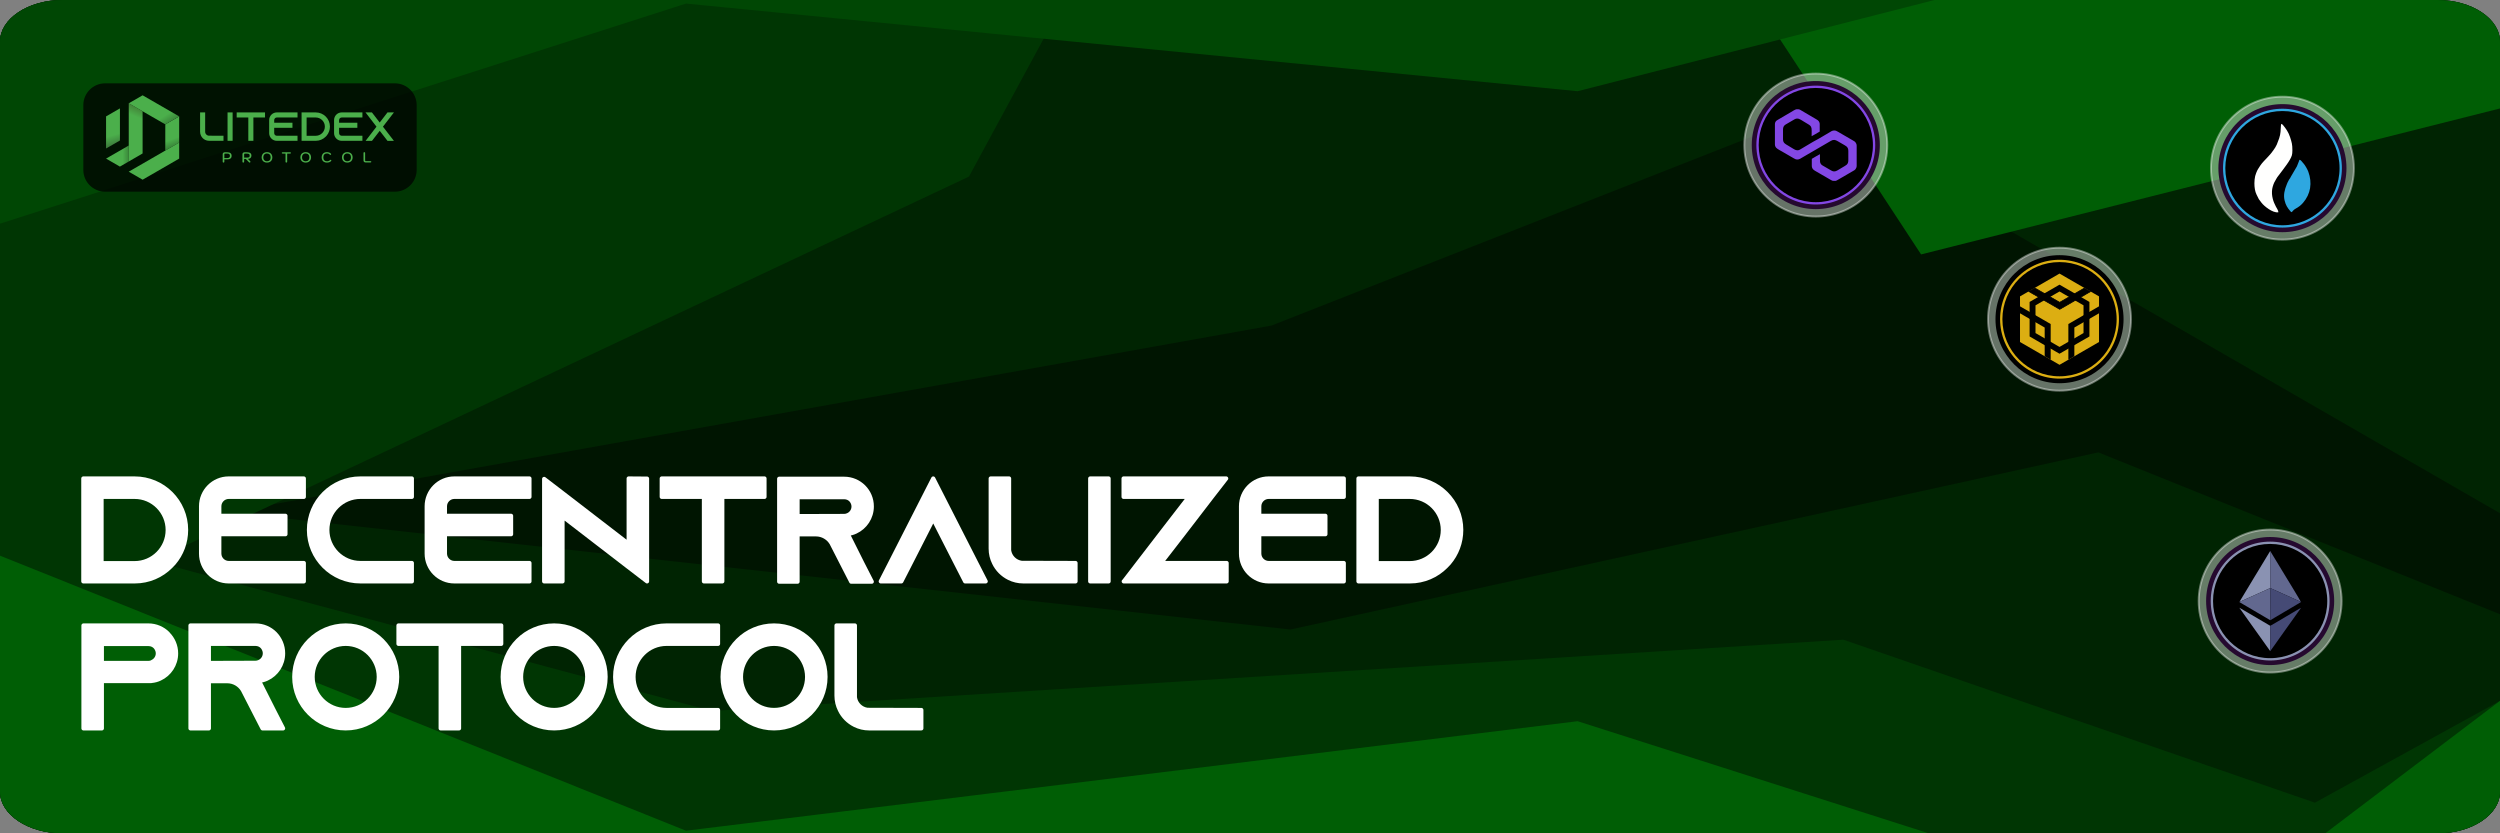 <?xml version="1.0" encoding="UTF-8"?>
<!DOCTYPE svg PUBLIC "-//W3C//DTD SVG 1.1//EN" "http://www.w3.org/Graphics/SVG/1.1/DTD/svg11.dtd">
<!-- Creator: CorelDRAW 2018 (64-Bit) -->
<svg xmlns="http://www.w3.org/2000/svg" xml:space="preserve" width="254mm" height="84.667mm" version="1.1" style="shape-rendering:geometricPrecision; text-rendering:geometricPrecision; image-rendering:optimizeQuality; fill-rule:evenodd; clip-rule:evenodd"
viewBox="0 0 25400 8466.66"
 xmlns:xlink="http://www.w3.org/1999/xlink">
 <rect x="0" y="0" width="25400" height="8466.66" fill="#808080" stroke="none"/>
 <defs>
  <style type="text/css">
   <![CDATA[
    .str1 {stroke:white;stroke-width:20;stroke-miterlimit:22.926;stroke-opacity:0.4}
    .str2 {stroke:black;stroke-width:7.62;stroke-miterlimit:22.926}
    .str0 {stroke:white;stroke-width:100;stroke-linecap:round;stroke-linejoin:round;stroke-miterlimit:22.926}
    .str3 {stroke:white;stroke-width:42.33;stroke-linecap:round;stroke-linejoin:round;stroke-miterlimit:22.926}
    .fil6 {fill:none}
    .fil22 {fill:none;fill-rule:nonzero}
    .fil10 {fill:black}
    .fil0 {fill:#001501}
    .fil1 {fill:#002402}
    .fil2 {fill:#003603}
    .fil4 {fill:#004704}
    .fil3 {fill:#005E05}
    .fil8 {fill:#25092F}
    .fil21 {fill:#2EA7E0}
    .fil13 {fill:#454A75}
    .fil26 {fill:#4BAF4B}
    .fil12 {fill:#62688F}
    .fil18 {fill:#8347E5}
    .fil11 {fill:#8A92B2}
    .fil15 {fill:#DCAE12}
    .fil20 {fill:#FFFFFE}
    .fil5 {fill:white}
    .fil16 {fill:black;fill-rule:nonzero}
    .fil19 {fill:#2EA7E0;fill-rule:nonzero}
    .fil31 {fill:#4BAF4B;fill-rule:nonzero}
    .fil17 {fill:#8347E5;fill-rule:nonzero}
    .fil9 {fill:#8A92B2;fill-rule:nonzero}
    .fil14 {fill:#DCAE12;fill-rule:nonzero}
    .fil23 {fill:white;fill-rule:nonzero}
    .fil7 {fill:white;fill-opacity:0.4}
    .fil24 {fill:black;fill-opacity:0.749}
    .fil25 {fill:url(#id3)}
    .fil27 {fill:url(#id4)}
    .fil29 {fill:url(#id5)}
    .fil30 {fill:url(#id6)}
    .fil28 {fill:url(#id7)}
   ]]>
  </style>
    <clipPath id="id0">
     <path d="M-0 8043.32l0 -7619.99c0,-232.84 285.76,-423.33 635,-423.33l24130 0c349.26,0 635,190.49 635,423.33l0 7619.99c0,232.84 -285.74,423.34 -635,423.34l-24130 0c-349.24,0 -635,-190.5 -635,-423.34z"/>
    </clipPath>
      <mask id="id1">
  <linearGradient id="id2" gradientUnits="userSpaceOnUse" x1="27209.79" y1="-2084.56" x2="12973.94" y2="6570.04">
   <stop offset="0" style="stop-opacity:1; stop-color:white"/>
   <stop offset="1" style="stop-opacity:0; stop-color:white"/>
  </linearGradient>
       <rect style="fill:url(#id2)" x="13113.38" y="-1310.12" width="15236.33" height="9771.92"/>
      </mask>
  <linearGradient id="id3" gradientUnits="userSpaceOnUse" x1="1735.14" y1="1419.47" x2="1813.77" y2="1633.72">
   <stop offset="0" style="stop-opacity:1; stop-color:#4BAF4B"/>
   <stop offset="0.678" style="stop-opacity:1; stop-color:#265826"/>
   <stop offset="1" style="stop-opacity:1; stop-color:black"/>
  </linearGradient>
  <linearGradient id="id4" gradientUnits="userSpaceOnUse" x1="1133.09" y1="1378.11" x2="1208.17" y2="1629.31">
   <stop offset="0" style="stop-opacity:1; stop-color:#4BAF4B"/>
   <stop offset="0.529" style="stop-opacity:1; stop-color:#376937"/>
   <stop offset="1" style="stop-opacity:1; stop-color:#222222"/>
  </linearGradient>
  <linearGradient id="id5" gradientUnits="userSpaceOnUse" x1="1364.09" y1="1178.87" x2="1479.59" y2="901.68">
   <stop offset="0" style="stop-opacity:1; stop-color:#4BAF4B"/>
   <stop offset="0.651" style="stop-opacity:1; stop-color:#3B5826"/>
   <stop offset="1" style="stop-opacity:1; stop-color:#2B0000"/>
  </linearGradient>
  <linearGradient id="id6" gradientUnits="userSpaceOnUse" x1="1697.44" y1="1160.17" x2="1852.41" y2="1401.03">
   <stop offset="0" style="stop-opacity:1; stop-color:#4BAF4B"/>
   <stop offset="0.671" style="stop-opacity:1; stop-color:#265826"/>
   <stop offset="1" style="stop-opacity:1; stop-color:black"/>
  </linearGradient>
  <linearGradient id="id7" gradientUnits="userSpaceOnUse" x1="1246.71" y1="1567.24" x2="1465.69" y2="1565.1">
   <stop offset="0" style="stop-opacity:1; stop-color:#4BAF4B"/>
   <stop offset="0.631" style="stop-opacity:1; stop-color:#265826"/>
   <stop offset="1" style="stop-opacity:1; stop-color:black"/>
  </linearGradient>
 </defs>
 <g id="Layer_x0020_1">
  <g id="_1606510814448">
   <g>
    <path class="fil0" d="M-0 8043.32l0 -7619.99c0,-232.84 285.76,-423.33 635,-423.33l24130 0c349.27,0 635,190.49 635,423.33l0 7619.99c0,232.84 -285.73,423.34 -635,423.34l-24130 0c-349.24,0 -635,-190.5 -635,-423.34z"/>
    <path class="fil1" d="M-0 4947.02l13110.64 1448.93c6764.84,-1483.43 8208.05,-1799.9 8208.05,-1799.9l4081.31 1644.64 0 1802.63c0,232.84 -285.73,423.34 -635,423.34l-24130 0c-349.24,0 -635,-190.5 -635,-423.34l0 -3096.3z"/>
    <path class="fil2" d="M-0 5283.38l7231.32 1940.53c7664.89,-482.97 11497.33,-724.47 11497.33,-724.47 3193.69,1103.95 4790.54,1655.92 4790.54,1655.92l1880.81 -1034.94 0 922.9c0,232.84 -285.73,423.34 -635,423.34l-24130 0c-349.24,0 -635,-190.5 -635,-423.34l0 -2759.94z"/>
    <path class="fil1" d="M-0 5619.66l12917.42 -2311.7c3635.48,-1429.91 5453.21,-2144.87 5453.21,-2144.87l7029.37 4051.41 0 -4791.17c0,-232.84 -285.73,-423.33 -635,-423.33l-24130 0c-349.24,0 -635,190.49 -635,423.33l0 5196.33z"/>
    <path class="fil2" d="M-0 6429.97l9844.61 -4635.91 971.96 -1794.06 -10181.57 0c-349.24,0 -635,190.49 -635,423.33l0 6006.64zm19160.02 -6429.97l3982.47 0 -746.87 487.27 -3235.6 -487.27z"/>
    <path class="fil3" d="M25400 1101.83l-5881.75 1483.13 -1695.32 -2584.96 6942.07 0c349.27,0 635,190.49 635,423.33l0 678.5z"/>
    <path class="fil4" d="M-0 2272.49l6970.01 -2236.21c6039.01,593.56 9058.51,890.34 9058.51,890.34l3626.61 -926.62 -19020.13 0c-349.24,0 -635,190.49 -635,423.33l0 1849.16z"/>
    <path class="fil3" d="M-0 5645.61l6970.01 2794.38c6039.01,-741.72 9058.51,-1112.57 9058.51,-1112.57l3568.15 1139.24 -18961.67 0c-349.24,0 -635,-190.5 -635,-423.34l0 -2397.71zm23624.01 2821.05l1775.99 -1346.23 0 922.89c0,232.84 -285.73,423.34 -635,423.34l-1140.99 0z"/>
   </g>
   <g>
   </g>
   <g style="clip-path:url(#id0)">
    <g id="_1606510784560">
     <path class="fil5 str0" style="mask:url(#id1)" d="M17083.07 -349.19l53.44 439.89m7510.36 3045.1l151.64 -464.16m1821.58 2032.31l426.99 -342.98m245.71 30.58l364.53 483.09m-23.63 -1146.66l-332.14 386.75m58.71 168.6l662.37 127.88m-2680.52 -174.55l525.17 -480.9m131.85 57.75l1.63 405.33m1026.98 -50.89l-871.37 -450.58m-5.03 -172.37l493.05 -292.33m-976.47 -123.23l233.3 357.37m-75.87 108.16l-1060.64 -249.46m-203.43 134.48l-123.95 714.57m-312.31 -607.04l314.58 -190.6m8.53 -197.1l-320 -234.04m-3515.69 -490.37l162.26 412.35m219.98 61.35l357.54 -273.01m-1890.88 210.03l1194.84 153.78m-1179.53 -554.86l-113.29 210.11m-274.35 123.25l-823.29 -194.35m621.92 1099.88l308.38 -689.03m206.74 -34.55l578.39 618.93m-2098 614.84l35.44 -519.1m-456.57 1122.03l275.21 -279.05m-42.68 -205.84l-391.69 -158.21m1633.43 -233.06l334.35 308.25m-50.13 131.56l-1160.86 19.28m-175.04 192.06l58.58 770.55m2669.1 -703.98l-1017.86 -237.93m-50.21 -176.74l433.02 -430.76m-1088.37 1356.62l416.94 -633.95m151.29 25.24l107.55 418.29m1558.72 -933.55l-242.12 486.29m104.69 158.85l717.65 -40.88m-1372.46 668.7l351.55 -465.83m261.81 -32.58l502.75 403.85m942.86 -1252.03l470.26 455.14m-1725.69 -653.3l-220.49 -553.89m94.9 -82.88l1079.91 610m80.06 262.57l-249.98 498.59m530.79 -1646.66l-158.7 792.89m148.45 147.81l455.21 -93.12m3195.01 1536.47l-25.75 442.38m173.92 147.99l439.11 -97.77m-1804.46 -602.84l1020 640.98m-837.8 -998.61l-191.02 143.17m-300.73 -3.25l-665.73 -521.91m102.95 1259.34l569.06 -496.02m202.16 55.4l265.24 804.5m-2162.33 -322.31l250.02 -456.33m-885.3 826.86l366.91 -137.78m47.65 -204.75l-289.14 -307.98m1580.45 473.91l174.12 420.1m-100.71 98.37l-1061.78 -469.63m-239.49 100.86l-270.18 724.01m2718.14 481.07l-824.06 -643.1m28.6 -181.49l573.81 -209.29m-1557.19 774.67l644.48 -400.48m126.74 86.4l-77.92 424.82m1806.58 -193.27l-423.83 339.79m28.37 188.12l668.55 264.06m-1526.38 31.03l514.58 -275.31m251.32 80.3l286.86 577.55m1381.23 -740.79l235.85 610.48m-1292.22 -1317.2l32.3 -595.27m120.91 -35.41l724.25 1006.87m-37.54 271.94l-436.12 347.65m1172.81 -1271.91l-476.79 653.1m72.72 196.47l452.28 106.5m-4345.43 -7973.17l56.26 439.54m198.22 113.4l413.56 -177.06m-1884.69 -259.8l1120.71 441.93m-1007.57 -827.04l-161.34 175.95m-296.19 52.25l-750.54 -390.21m333.39 1218.76l467.85 -592.44m208.91 17.18l409.03 741.81m-2184.69 81.88l161.59 -494.59m-717.64 975.93l335.19 -203.09m9.09 -210.02l-340.97 -249.39m1640.73 174.39l248.59 380.8m-80.84 115.25l-1130.17 -265.82m-216.78 143.3l-132.06 761.42m2760.23 -28.36l-928.49 -480.12m-5.36 -183.66l525.37 -311.5m-1387.65 1048.49l559.59 -512.42m140.49 61.54l1.74 431.89m1739.99 -523.03l-353.92 412.1m62.56 179.66l705.79 136.27m-1494.49 311.93l454.99 -365.47m261.82 32.58l388.42 514.76m1220.96 -982.75l344.37 556.51m-1512.94 -1056.34l-77.99 -591.04m112.3 -57.09l897.48 856.08m13.25 274.18l-364.55 422.12m918.19 -1466.35l-348.2 729.81m107.7 179.7l464.15 21.28m-7861.35 -958.39l414.68 -174.41m-1882.97 -271.86l1117.85 449.09m-1002.25 -833.45l-162.46 174.9m-296.51 50.35l-748.05 -395m325.6 1220.87l471.62 -589.43m208.79 18.52l404.28 744.41m-2185.17 67.89l164.76 -493.53m-723.89 971.29l336.5 -200.92m10.43 -209.97l-339.38 -251.57m1639.59 184.89l246.16 382.38m-81.58 114.74l-1128.45 -273.05m-217.69 141.91l-136.93 760.55m2760.35 -10.68l-925.41 -486.06m-4.18 -183.69l527.36 -308.13m-1394.34 1039.58l562.87 -508.83m140.09 62.45l-1.02 431.89m1743.3 -511.89l-356.54 409.84m61.4 180.06l704.9 140.77m-1496.45 302.36l457.32 -362.55m261.6 34.26l385.12 517.23m1227.23 -974.91l340.81 558.71m-1506.15 -1066.02l-74.22 -591.5m112.67 -56.37l891.97 861.79m11.5 274.26l-367.22 419.78m927.53 -1460.45l-352.86 727.57m106.54 180.38l464.01 24.25m-3239.61 -1932.97c31.51,8.18 59.08,23.82 81.35,44.54 49.31,45.88 72.53,116.67 54.42,186.44 -1.82,7.01 -4.03,13.81 -6.56,20.42l-1 2.6c-16.81,42.01 -47.6,75.31 -85.41,95.85 -40.73,22.14 -89.61,29.47 -138.01,16.9 -26.7,-6.93 -50.57,-19.22 -70.78,-35.42 -56.48,-45.26 -84.35,-120.99 -64.99,-195.56 3.77,-14.51 9.12,-28.18 15.82,-40.88 40.06,-76.02 128.4,-117.42 215.16,-94.89zm11491.79 4572.17c27.61,6.98 52.06,20.08 72.27,37.47 47.08,40.49 71.19,104.29 58.71,168.6 -0.63,3.29 -1.35,6.58 -2.19,9.88 -10.33,40.86 -34.04,74.81 -65.28,98.34 -41.53,31.3 -96.33,44.19 -150.67,30.46 -38.99,-9.86 -71.68,-31.89 -95.04,-61.04 -33.67,-41.98 -47.95,-98.7 -33.75,-154.91 3.41,-13.51 8.29,-26.25 14.41,-38.11 21.01,-40.71 56.72,-71.04 98.6,-85.92 31.98,-11.36 67.56,-13.72 102.94,-4.77zm-2353.09 -1674.03c74.86,18.92 120.2,94.94 101.27,169.79 -18.92,74.86 -94.94,120.2 -169.79,101.27 -2.68,-0.67 -5.3,-1.42 -7.9,-2.25l-1.26 -0.4c-69.35,-22.58 -110.25,-95.39 -92.12,-167.14 18.93,-74.86 94.95,-120.2 169.8,-101.27zm-826.67 344.47c74.86,18.93 120.2,94.95 101.28,169.8 -4.54,17.95 -12.37,34.2 -22.67,48.28 -26.14,35.73 -68.24,57.43 -113.19,57.28 -11.2,-0.03 -22.58,-1.42 -33.94,-4.29 -74.85,-18.92 -120.2,-94.95 -101.27,-169.79 18.92,-74.86 94.95,-120.19 169.79,-101.28zm-9.8 776.72c37.09,9.37 66.94,32.77 85.3,63.1 18.71,30.87 25.52,68.92 15.98,106.69 -18.93,74.85 -94.95,120.2 -169.8,101.27 -74.85,-18.92 -120.2,-94.94 -101.27,-169.79 16.72,-66.18 78.09,-109.28 143.81,-105.3 8.62,0.52 17.31,1.83 25.98,4.03zm407.98 672.35c22.8,5.76 42.84,16.82 59.19,31.53 37.31,33.59 55.25,86.21 42.08,138.26 -18.92,74.86 -94.94,120.19 -169.8,101.28 -74.85,-18.93 -120.19,-94.95 -101.27,-169.8 18.06,-71.4 88.05,-115.94 159.43,-103.48 3.46,0.6 6.92,1.33 10.37,2.21zm1178.06 -1319.92c74.86,18.92 120.2,94.95 101.27,169.8 -8.96,35.45 -30.72,64.27 -59.11,82.79 -31.55,20.59 -71.28,28.45 -110.68,18.48 -20.76,-5.24 -39.25,-14.89 -54.72,-27.68 -40.33,-33.32 -60.23,-88.02 -46.55,-142.12 18.92,-74.85 94.94,-120.18 169.79,-101.27zm1173.15 168.99c74.85,18.92 120.19,94.93 101.27,169.8 -11.38,45.01 -43.43,79.34 -83.44,95.46 -26.52,10.67 -56.53,13.34 -86.36,5.81 -37.55,-9.5 -67.68,-33.36 -85.99,-64.24 -18.19,-30.68 -24.71,-68.26 -15.28,-105.56 18.92,-74.86 94.94,-120.2 169.8,-101.27zm-1525.64 1149.69c27.51,6.96 51.03,21.64 68.84,41.13 24.28,26.57 37.94,62.08 36.64,99.23 -0.36,9.75 -1.72,19.61 -4.21,29.44 -18.92,74.86 -94.94,120.2 -169.8,101.27 -74.84,-18.92 -120.18,-94.94 -101.27,-169.8 18.93,-74.85 94.95,-120.19 169.8,-101.27zm762.32 27.61c74.86,18.91 120.2,94.93 101.26,169.79 -18.91,74.85 -94.93,120.19 -169.79,101.28 -65.11,-16.47 -107.88,-76.14 -105.46,-140.65 0.36,-9.66 1.72,-19.42 4.19,-29.16 15.98,-63.2 72.67,-105.36 134.97,-105.56 11.49,-0.05 23.17,1.34 34.83,4.3zm509.76 432.83c30.66,7.75 56.37,25.08 74.74,47.98 23.78,29.66 35.25,68.65 29.25,108.31 -0.68,4.49 -1.58,9 -2.72,13.5 -18.91,74.86 -94.94,120.2 -169.79,101.28 -74.85,-18.92 -120.19,-94.95 -101.27,-169.8 18.93,-74.85 94.94,-120.19 169.79,-101.27zm1230.44 194.72c74.84,18.93 120.19,94.94 101.27,169.79 -18.92,74.86 -94.95,120.21 -169.8,101.27 -70.76,-17.88 -115.13,-86.8 -103.79,-157.52 0.66,-4.08 1.49,-8.18 2.52,-12.27 8.12,-32.13 26.77,-58.82 51.33,-77.32 32.65,-24.61 75.75,-34.75 118.47,-23.95zm418.35 -548.51c74.86,18.92 120.2,94.95 101.27,169.8 -18.92,74.85 -94.94,120.19 -169.79,101.27 -72.27,-18.27 -117.02,-89.76 -102.99,-162.04 0.5,-2.59 1.06,-5.17 1.72,-7.76 10.14,-40.13 36.69,-71.76 70.68,-89.58 29.41,-15.41 64.38,-20.47 99.11,-11.69zm-435.1 -815.82c74.86,18.93 120.2,94.94 101.28,169.81 -9.52,37.67 -33.51,67.86 -64.54,86.15 -30.62,18.06 -68.08,24.51 -105.26,15.12 -21.71,-5.5 -40.93,-15.79 -56.83,-29.46 -38.92,-33.47 -57.87,-87.2 -44.44,-140.34 18.92,-74.86 94.95,-120.2 169.79,-101.28zm-3123.81 -353.93c3.95,0.99 7.82,2.13 11.64,3.37 1.87,0.61 3.75,1.24 5.58,1.91 83.89,30.42 133.08,119.42 112.26,207.8l-0.68 2.87c-22.96,90.81 -111.97,147.46 -202.75,131.61 -4.4,-0.76 -8.8,-1.7 -13.2,-2.81 -47.16,-11.93 -85.11,-41.69 -108.48,-80.26 -23.79,-39.26 -32.46,-87.66 -20.32,-135.69 5.78,-22.84 15.74,-43.5 28.85,-61.41 41.53,-56.74 114.74,-85.68 187.1,-67.39zm1406.76 330.87c47.76,12.08 86.08,42.43 109.35,81.7 23.13,39 31.44,86.82 19.45,134.25 -3.42,13.5 -8.29,26.26 -14.42,38.12 -30.33,58.78 -91.31,95.93 -157.24,96.14 -14.62,0.05 -29.48,-1.71 -44.29,-5.46 -34.99,-8.85 -64.91,-27.51 -87.56,-52.29 -38.37,-41.98 -55.88,-101.52 -41.93,-160.79l0.68 -2.87c11.4,-45.09 39.1,-81.73 75.19,-105.29 40.12,-26.18 90.65,-36.18 140.77,-23.51zm-6768.56 -790.81c32.54,0 63.18,8.21 89.93,22.67 59.26,32.03 99.52,94.7 99.52,166.79 0,7.87 -0.49,15.62 -1.43,23.23l-0.11 0.95c-5.71,44.87 -27.14,84.84 -58.58,114.23 -33.85,31.65 -79.33,51.04 -129.33,51.04 -27.58,0 -53.77,-5.9 -77.41,-16.49 -66.04,-29.6 -112.04,-95.91 -112.04,-172.96 0,-14.99 1.74,-29.56 5.03,-43.54 19.67,-83.64 94.77,-145.92 184.42,-145.92zm273.94 -467.55c82.27,0 148.96,66.7 148.96,148.97 0,82.27 -66.69,148.96 -148.96,148.96 -25.6,0 -49.69,-6.45 -70.72,-17.82 -39.44,-21.31 -68.16,-59.9 -76.06,-105.62 -1.43,-8.3 -2.19,-16.82 -2.19,-25.52 0,-82.27 66.7,-148.97 148.97,-148.97zm-1426.65 235.93c74.04,0 135.45,54.02 146.99,124.8 1.28,7.86 1.97,15.93 1.97,24.16 0,11.79 -1.38,23.23 -3.96,34.23 -15.47,65.77 -74.52,114.73 -145,114.73 -82.27,0 -148.97,-66.69 -148.97,-148.96 0,-82.27 66.7,-148.96 148.97,-148.96zm-191.99 976.58c82.27,0 148.97,66.69 148.97,148.96 0,82.27 -66.7,148.96 -148.97,148.96 -2.92,0 -5.8,-0.1 -8.68,-0.26l-1.46 -0.08c-77.54,-5.22 -138.82,-69.76 -138.82,-148.62 0,-82.27 66.69,-148.96 148.96,-148.96zm-764.02 571.75c82.27,0 148.96,66.69 148.96,148.96 0,19.74 -3.84,38.57 -10.81,55.8 -17.69,43.75 -55.53,77.17 -102.02,88.75 -11.57,2.88 -23.67,4.42 -36.13,4.42 -82.27,0 -148.96,-66.69 -148.96,-148.97 0,-82.27 66.69,-148.96 148.96,-148.96zm192.71 804.95c40.77,0 77.7,16.38 104.6,42.91 27.38,27.01 44.36,64.55 44.36,106.06 0,82.27 -66.69,148.96 -148.96,148.96 -82.27,0 -148.96,-66.69 -148.96,-148.96 0,-72.66 52.03,-133.17 120.86,-146.31 9.1,-1.74 18.49,-2.66 28.1,-2.66zm597.06 588.03c25.09,0 48.72,6.21 69.46,17.16 47.28,24.97 79.5,74.62 79.5,131.8 0,82.27 -66.69,148.97 -148.96,148.97 -82.27,0 -148.96,-66.7 -148.96,-148.97 0,-78.47 60.67,-142.77 137.67,-148.54 3.73,-0.28 7.49,-0.42 11.29,-0.42zm872.3 -1671.21c21.68,0 42.28,4.64 60.86,12.97 47.66,21.36 82.04,67.02 87.37,121.23 0.48,4.86 0.73,9.78 0.73,14.76 0,38.96 -14.96,74.42 -39.45,100.97 -27.22,29.51 -66.2,48 -109.51,48 -22.42,0 -43.68,-4.97 -62.75,-13.83 -50.92,-23.68 -86.22,-75.29 -86.22,-135.14 0,-82.27 66.7,-148.96 148.97,-148.96zm1256.06 -131.8c82.27,0 148.96,66.69 148.96,148.96 0,49.52 -24.17,93.4 -61.35,120.48 -24.59,17.91 -54.86,28.48 -87.61,28.48 -41.27,0 -78.63,-16.78 -105.6,-43.9 -23.35,-23.46 -38.92,-54.66 -42.54,-89.41 -0.54,-5.15 -0.82,-10.36 -0.82,-15.65 0,-42.95 18.18,-81.65 47.27,-108.84 26.62,-24.88 62.37,-40.12 101.69,-40.12zm-1275.82 1586.14c30.24,0 58.36,9.01 81.85,24.5 32.48,21.4 56.09,55.19 64.12,94.62 1.95,9.65 2.99,19.62 2.99,29.84 0,82.27 -66.69,148.96 -148.96,148.96 -82.28,0 -148.97,-66.69 -148.97,-148.96 0,-82.27 66.69,-148.96 148.97,-148.96zm794.73 -170.58c82.27,0 148.96,66.69 148.96,148.96 0,82.27 -66.69,148.96 -148.96,148.96 -71.44,0 -131.1,-50.27 -145.6,-117.37 -2.19,-10.18 -3.37,-20.75 -3.37,-31.59 0,-69.46 47.55,-127.81 111.87,-144.3 11.86,-3.04 24.29,-4.66 37.1,-4.66zm639.65 314.02c33.7,0 64.77,11.18 89.73,30.05 32.79,24.78 54.99,62.79 58.69,106.1 0.35,4.22 0.55,8.49 0.55,12.81 0,82.27 -66.7,148.96 -148.97,148.96 -82.27,0 -148.96,-66.69 -148.96,-148.96 0,-82.27 66.69,-148.96 148.96,-148.96zm1321.96 -120.18c82.27,0 148.97,66.69 148.97,148.96 0,82.27 -66.7,148.96 -148.97,148.96 -77.69,0 -141.48,-59.48 -148.34,-135.39 -0.41,-4.47 -0.62,-9 -0.62,-13.57 0,-35.32 12.31,-67.76 32.84,-93.29 27.31,-33.94 69.17,-55.67 116.12,-55.67zm288.95 -675.9c24,0 46.68,5.69 66.76,15.77 48.75,24.49 82.2,74.93 82.2,133.19 0,82.27 -66.69,148.97 -148.96,148.97 -79.43,0 -144.33,-62.17 -148.72,-140.5 -0.16,-2.8 -0.25,-5.62 -0.25,-8.47 0,-44.04 19.11,-83.6 49.5,-110.88 26.37,-23.67 61.24,-38.08 99.47,-38.08zm1115.08 -110.68c82.27,0 148.96,66.69 148.96,148.96 0,82.27 -66.69,148.96 -148.96,148.96 -82.27,0 -148.96,-66.69 -148.96,-148.96 0,-40.26 15.97,-76.79 41.93,-103.6l0.62 -0.63c27.04,-27.61 64.72,-44.73 106.41,-44.73zm73.41 -851.45c82.27,0 148.96,66.69 148.96,148.96 0,82.27 -66.69,148.96 -148.96,148.96 -72.05,0 -132.15,-51.14 -145.98,-119.1 -1.96,-9.64 -2.99,-19.63 -2.99,-29.86 0,-55.27 30.1,-103.51 74.8,-129.22 21.84,-12.56 47.17,-19.74 74.17,-19.74zm-561.7 -963.82c82.27,0 148.96,66.7 148.96,148.97 0,52.63 -27.3,98.89 -68.52,125.39 -23.19,14.91 -50.8,23.57 -80.44,23.57 -10.01,0 -19.78,-0.99 -29.24,-2.87 -68.27,-13.59 -119.72,-73.83 -119.72,-146.09 0,-82.27 66.69,-148.97 148.96,-148.97zm-1289.33 1196.79c82.27,0 148.97,66.69 148.97,148.97 0,41.77 -17.2,79.51 -44.9,106.57 -26.84,26.22 -63.57,42.39 -104.07,42.39 -23.86,0 -46.4,-5.62 -66.4,-15.6 -48.94,-24.41 -82.56,-74.95 -82.56,-133.36 0,-62.81 38.87,-116.52 93.86,-138.43 17.04,-6.79 35.64,-10.54 55.1,-10.54zm-631.9 -1595.71c82.27,0 148.96,66.69 148.96,148.96 0,12.91 -1.64,25.42 -4.72,37.37 -11.98,46.35 -45.72,83.97 -89.67,101.28 -16.9,6.66 -35.31,10.31 -54.57,10.31 -82.27,0 -148.96,-66.69 -148.96,-148.96 0,-82.27 66.69,-148.96 148.96,-148.96zm912.74 248.93c82.27,0 148.96,66.69 148.96,148.96 0,82.27 -66.69,148.96 -148.96,148.96 -48.27,0 -91.17,-22.96 -118.39,-58.55 -19.17,-25.07 -30.57,-56.41 -30.57,-90.41 0,-13.69 1.85,-26.96 5.32,-39.55 17.32,-63.07 75.06,-109.41 143.64,-109.41zm-3600.36 1796.96c4.33,0 8.63,0.16 12.9,0.44 2.2,0.15 4.39,0.32 6.57,0.55 94.46,9.64 168.36,88.68 169.93,185.31l0.05 3.15c0,99.79 -77.17,181.57 -175.09,188.91 -4.75,0.36 -9.53,0.54 -14.36,0.54 -51.85,0 -98.82,-20.84 -133.02,-54.58 -34.84,-34.36 -56.43,-82.08 -56.43,-134.87 0,-25.1 4.88,-49.05 13.75,-70.97 28.08,-69.46 96.16,-118.48 175.7,-118.48zm1539.67 -25.58c52.49,0 100,21.35 134.3,55.84 34.08,34.26 55.15,81.47 55.15,133.61 0,14.83 -1.71,29.28 -4.94,43.13 -15.98,68.64 -69.26,122.97 -137.33,140.41 -15.08,3.87 -30.89,5.92 -47.18,5.92 -38.46,0 -74.24,-11.47 -104.11,-31.16 -50.59,-33.34 -84.24,-90.28 -85.3,-155.15l-0.04 -3.15c0,-49.55 19.03,-94.65 50.17,-128.41 34.61,-37.53 84.19,-61.04 139.28,-61.04zm1386.88 324.19c30.35,0 59.02,7.15 84.45,19.83 59.2,29.54 100.78,89.16 104.69,158.85 0.2,3.56 0.31,7.15 0.31,10.77 0,44.91 -15.64,86.16 -41.76,118.64 -34.72,43.17 -87.97,70.81 -147.69,70.81 -42.86,0 -82.38,-14.24 -114.12,-38.23 -45.76,-34.59 -75.33,-89.45 -75.33,-151.22 0,-14.84 1.71,-29.28 4.94,-43.13 11,-47.26 39.69,-87.73 78.7,-114.05 30.21,-20.38 66.62,-32.27 105.81,-32.27zm1457.17 -861.28c12.73,0 25.17,1.26 37.19,3.65 74.54,14.84 133.31,73.38 148.45,147.81 2.5,12.27 3.81,24.98 3.81,37.99 0,49.47 -18.98,94.52 -50.03,128.26l-3.29 3.48c-34.44,35.58 -82.69,57.71 -136.13,57.71 -30.54,0 -59.37,-7.23 -84.92,-20.07 -61.99,-31.13 -104.54,-95.28 -104.54,-169.38 0,-33.88 8.9,-65.67 24.48,-93.19 32.53,-57.47 94.22,-96.26 164.98,-96.26zm-1409.87 -796.38c61.4,0 115.95,29.21 150.58,74.47 24.38,31.89 38.87,71.74 38.87,114.98 0,33.88 -8.89,65.67 -24.47,93.19 -21.15,37.36 -54.62,66.83 -94.9,82.88 -21.67,8.63 -45.32,13.38 -70.08,13.38 -104.64,0 -189.45,-84.82 -189.45,-189.45 0,-8.19 0.51,-16.26 1.53,-24.18l0.01 -0.13c8.9,-69.49 55.44,-127.18 118.51,-152.02 21.49,-8.47 44.91,-13.12 69.4,-13.12zm3947.62 2008.18c29.54,13.65 53.89,33.96 72.11,58.31 40.35,53.93 50.61,127.72 20.36,193.15 -2.87,6.2 -6.04,12.17 -9.47,17.9l-2.07 3.41c-24.02,38.33 -60.25,65.61 -101.11,79.1 -44.03,14.52 -93.43,13.04 -138.82,-7.95 -25.03,-11.57 -46.33,-27.92 -63.34,-47.45 -47.52,-54.59 -61.45,-134.07 -29.12,-204.02 6.29,-13.59 13.99,-26.08 22.84,-37.39 52.95,-67.67 147.25,-92.68 228.62,-55.06zm444.86 -309.43c74.67,34.51 107.22,123.04 72.7,197.72 -34.53,74.67 -123.05,107.22 -197.72,72.7 -23.23,-10.74 -42.39,-26.7 -56.71,-45.85 -27.48,-36.73 -37.2,-85.18 -23.84,-130.92 2.05,-7.07 4.66,-14.08 7.84,-20.96 34.53,-74.68 123.05,-107.22 197.73,-72.69zm-1393.96 -384.54c67.09,31.01 100.16,105.61 81.16,174.6 -2.15,7.79 -4.96,15.53 -8.46,23.12 -4.94,10.69 -10.99,20.51 -17.95,29.4 -41.64,53.22 -115.79,72.88 -179.77,43.29 -74.68,-34.52 -107.22,-123.04 -72.71,-197.72 34.53,-74.68 123.05,-107.22 197.73,-72.69zm-584.08 805.85c74.68,34.52 107.23,123.05 72.71,197.73 -34.53,74.67 -123.05,107.22 -197.73,72.7 -2.7,-1.25 -5.34,-2.57 -7.92,-3.96l-1.13 -0.62c-68.2,-37.28 -96.74,-121.57 -63.65,-193.15 34.53,-74.68 123.05,-107.22 197.72,-72.7zm-933.42 198.37c74.67,34.52 107.22,123.05 72.69,197.72 -8.28,17.91 -19.66,33.39 -33.22,46.11 -34.4,32.28 -82.77,46.74 -129.83,37.75 -11.71,-2.24 -23.35,-5.93 -34.67,-11.16 -74.67,-34.52 -107.22,-123.05 -72.7,-197.73 34.53,-74.67 123.05,-107.22 197.73,-72.69zm-162.87 811.5c36.99,17.12 63.64,47.48 76.92,82.84 13.52,36.01 13.19,77.21 -4.22,114.89 -34.53,74.67 -123.05,107.22 -197.72,72.7 -74.68,-34.53 -107.23,-123.05 -72.71,-197.72 30.51,-65.98 103.17,-99.07 171.19,-82.07 8.96,2.24 17.84,5.34 26.54,9.36zm295.17 784.31c22.71,10.49 41.52,26 55.73,44.58 32.53,42.51 40.99,101.18 16.97,153.14 -34.53,74.67 -123.04,107.23 -197.72,72.7 -74.68,-34.53 -107.23,-123.04 -72.7,-197.72 32.93,-71.23 114.99,-104.13 187.3,-77.06 3.49,1.31 6.97,2.76 10.42,4.36zm1493.1 -1150.89c19.68,9.1 36.44,21.96 49.8,37.32 33.62,38.6 45.84,93.07 29.44,143.66 -1.83,5.64 -4,11.22 -6.55,16.75 -16.35,35.36 -44.81,61.27 -78.17,75.09 -37.09,15.36 -80.24,15.79 -119.55,-2.39 -21.05,-9.73 -38.75,-23.75 -52.55,-40.54 -35.16,-42.78 -44.95,-103.56 -20.16,-157.18 34.53,-74.68 123.06,-107.23 197.74,-72.71zm1195.41 407.46c74.68,34.52 107.22,123.05 72.71,197.72 -20.76,44.9 -61.03,74.56 -106.08,83.58 -29.88,5.98 -61.87,2.89 -91.65,-10.87 -37.46,-17.33 -64.31,-48.23 -77.42,-84.17 -11.39,-31.22 -12.41,-66.23 -0.97,-99.42 1.64,-4.75 3.53,-9.48 5.69,-14.14 18.03,-38.99 50.77,-66.48 88.57,-78.96 34.61,-11.41 73.47,-10.24 109.15,6.26zm-1823.66 904.33c27.45,12.69 49.2,32.68 64.03,56.6 19.99,32.24 27.39,71.61 19.14,109.87 -2.27,10.56 -5.74,21.04 -10.46,31.26 -34.53,74.67 -123.05,107.22 -197.73,72.69 -74.67,-34.53 -107.22,-123.04 -72.7,-197.72 34.53,-74.68 123.05,-107.22 197.72,-72.7zm792.96 178.68c74.67,34.52 107.22,123.04 72.69,197.73 -34.52,74.67 -123.05,107.22 -197.72,72.69 -65.05,-30.07 -98.13,-101.13 -82.75,-168.31 2.26,-9.94 5.6,-19.78 10.05,-29.41 29.15,-63.05 96.79,-96.07 162.1,-84.04 12.04,2.22 24,5.96 35.63,11.34zm448.83 553.45c30.58,14.14 54.09,37.35 68.83,64.94 18.89,35.36 23.35,77.91 9.81,117.89 -1.7,5.02 -3.68,9.99 -5.94,14.9 -34.52,74.67 -123.05,107.22 -197.73,72.7 -74.67,-34.53 -107.22,-123.05 -72.69,-197.72 34.52,-74.68 123.04,-107.23 197.72,-72.71zm1250.36 445.67c74.67,34.53 107.22,123.05 72.7,197.73 -34.53,74.67 -123.04,107.23 -197.72,72.7 -70.65,-32.67 -103.59,-113.66 -77.7,-185.53 1.47,-4.1 3.13,-8.16 5,-12.19 14.82,-32.06 39.59,-56.35 68.95,-70.9 39.02,-19.36 86.15,-21.51 128.77,-1.81zm545.9 -492.25c21.79,10.08 39.99,24.76 53.99,42.33 33.97,42.68 43.16,102.51 18.72,155.4 -34.53,74.68 -123.06,107.22 -197.73,72.7 -72.1,-33.33 -104.91,-117 -76.03,-189.94 1.04,-2.61 2.14,-5.2 3.33,-7.79 18.52,-40.06 52.6,-67.98 91.73,-79.95 33.81,-10.33 71.38,-8.75 105.99,7.25zm1058.6 367.48c74.68,34.52 107.23,123.05 72.7,197.72 -34.52,74.68 -123.04,107.22 -197.72,72.7 -74.68,-34.52 -107.23,-123.05 -72.7,-197.73 16.9,-36.54 46.72,-62.98 81.53,-76.42l1.11 -0.44c36.05,-13.58 77.34,-13.28 115.08,4.17zm423.93 -742.05c74.68,34.52 107.23,123.04 72.71,197.72 -34.53,74.68 -123.05,107.23 -197.72,72.7 -65.4,-30.23 -98.47,-101.87 -82.51,-169.36 2.27,-9.58 5.51,-19.08 9.8,-28.36 23.22,-50.22 70.85,-81.38 122.27,-85.91 25.04,-2.21 50.99,1.9 75.45,13.21zm-105.38 -1110.55c74.68,34.52 107.22,123.05 72.7,197.72 -21.94,47.47 -65.72,77.91 -113.87,84.92 -27.61,4.02 -56.65,0.36 -83.85,-12.22 -9.08,-4.2 -17.53,-9.2 -25.33,-14.88 -56.26,-40.98 -77.7,-117.25 -47.37,-182.85 34.52,-74.67 123.04,-107.22 197.72,-72.69zm-1672.53 545.24c74.67,34.52 107.22,123.05 72.7,197.73 -17.3,37.42 -48.16,64.26 -84.04,77.38 -35.72,13.07 -76.43,12.54 -113.68,-4.69 -21.66,-10.01 -39.78,-24.58 -53.74,-42.02 -34.18,-42.7 -43.47,-102.68 -18.96,-155.7 26.35,-57.01 84.17,-89.46 143.29,-86.27 18.32,0.99 36.76,5.4 54.43,13.57zm96.06 -1713.58c74.68,34.52 107.22,123.04 72.7,197.72 -5.02,10.85 -11.18,20.8 -18.27,29.8 -30.27,38.42 -77.53,59.23 -125.6,56.44 -18.13,-1.05 -36.37,-5.46 -53.86,-13.54 -74.67,-34.52 -107.22,-123.05 -72.69,-197.73 34.52,-74.67 123.05,-107.22 197.72,-72.69zm724.02 608.98c74.68,34.53 107.22,123.05 72.7,197.72 -34.52,74.68 -123.04,107.22 -197.72,72.71 -43.81,-20.26 -73.12,-59.11 -82.89,-102.85 -6.87,-30.79 -4.08,-64.02 10.19,-94.88 5.82,-12.59 13.18,-23.98 21.75,-34.06 42.24,-49.68 113.89,-67.34 175.97,-38.64zm-4022.09 120.2c3.94,1.82 7.77,3.78 11.52,5.83 1.7,0.93 3.4,1.88 5.07,2.86 82.16,48.22 116.37,151.31 77.15,239.91l-1.28 2.87c-41.89,90.59 -146.24,132.43 -238.21,97.99 -4.45,-1.66 -8.87,-3.51 -13.25,-5.53 -47.06,-21.76 -80.96,-60.37 -97.85,-105.35 -17.2,-45.8 -16.77,-98.2 5.38,-146.11 10.53,-22.78 25.02,-42.46 42.27,-58.64 54.64,-51.27 137,-67.2 209.2,-33.83zm1408.27 622.9c47.65,22.03 81.81,61.34 98.48,107.05 16.56,45.4 15.86,97.09 -6.02,144.41 -6.22,13.47 -13.84,25.86 -22.58,37.08 -43.3,55.61 -114.46,82.53 -183.56,69.81 -15.32,-2.82 -30.53,-7.59 -45.32,-14.42 -34.9,-16.14 -62.57,-41.57 -81.42,-71.98 -31.93,-51.49 -38.58,-117.29 -12.33,-176.62l1.29 -2.87c20.79,-44.98 57,-77.93 99.42,-95.5 47.17,-19.54 102.04,-20.07 152.04,3.04zm1122.82 876.25c27.55,12.74 50.57,31.26 68.33,53.44 41.35,51.67 54.07,123.22 28.37,188.12 -1.31,3.32 -2.73,6.63 -4.24,9.91 -18.85,40.77 -50.36,71.66 -87.69,90.17 -49.63,24.62 -109.57,27.36 -163.78,2.3 -38.9,-17.99 -68.8,-47.49 -87.54,-82.6 -27.02,-50.58 -30.84,-112.8 -4.92,-168.87 6.24,-13.47 13.84,-25.85 22.59,-37.08 30.08,-38.61 73.59,-63.39 120.51,-70.67 35.62,-5.53 73.2,-0.97 108.37,15.28zm1684.09 -170.28c11.56,5.34 22.31,11.71 32.22,18.93 61.43,44.75 90.2,122.57 72.72,196.47 -2.88,12.19 -7.02,24.27 -12.48,36.07 -20.53,44.38 -56.04,77.06 -97.74,94.81 -1.97,0.84 -3.95,1.63 -5.95,2.4 -46.19,17.84 -99.28,17.67 -147.77,-4.75 -27.72,-12.81 -50.87,-31.48 -68.68,-53.84 -43.19,-54.28 -54.89,-130.37 -23.79,-197.63 14.22,-30.75 35.65,-55.87 61.33,-74.31 53.65,-38.52 125.91,-47.84 190.14,-18.15zm-945.53 -1314.5c55.73,25.76 92.99,75.17 105.42,130.78 8.75,39.18 5.19,81.43 -12.96,120.68 -14.22,30.75 -35.63,55.88 -61.32,74.32 -34.88,25.04 -77.62,37.74 -120.91,35.41 -23.3,-1.26 -46.76,-6.87 -69.24,-17.26 -94.97,-43.91 -136.37,-156.5 -92.46,-251.47 3.44,-7.45 7.3,-14.55 11.54,-21.31l0.3 -0.46c37.28,-59.11 103.59,-91.81 171.13,-87.9 23.07,1.33 46.27,6.93 68.5,17.21zm-4189.16 -6473.87c31.56,7.98 59.24,23.44 81.63,44.02 49.62,45.57 73.29,116.2 55.62,186.09 -1.78,7.03 -3.95,13.87 -6.44,20.5l-0.98 2.57c-16.54,42.1 -47.11,75.6 -84.78,96.38 -40.58,22.39 -89.43,30.04 -137.91,17.78 -26.74,-6.75 -50.68,-18.89 -71,-34.96 -56.77,-44.88 -85.13,-120.43 -66.24,-195.14 3.67,-14.52 8.93,-28.23 15.54,-40.97 39.58,-76.28 127.65,-118.24 214.56,-96.27zm380.18 -386.16c79.76,20.17 128.07,101.17 107.91,180.94 -20.17,79.75 -101.17,128.07 -180.93,107.9 -24.81,-6.27 -46.58,-18.44 -64.19,-34.61 -33.46,-30.73 -51.9,-75.96 -47.7,-122.89 0.7,-7.78 2.01,-15.61 3.98,-23.42 20.17,-79.76 101.17,-128.08 180.93,-107.92zm-1440.96 -120.93c71.71,18.14 117.99,85.44 111.95,156.82 -0.68,8 -2.01,16.07 -4.04,24.12 -2.89,11.42 -7.03,22.19 -12.23,32.21 -31.12,59.97 -100.36,92.98 -168.7,75.69 -79.77,-20.15 -128.08,-101.16 -107.91,-180.92 20.16,-79.76 101.17,-128.08 180.93,-107.92zm-425.47 899.75c79.76,20.16 128.07,101.17 107.91,180.92 -20.16,79.77 -101.17,128.08 -180.93,107.91 -2.85,-0.72 -5.65,-1.51 -8.41,-2.4l-1.34 -0.43c-73.9,-24.05 -117.48,-101.64 -98.16,-178.09 20.16,-79.77 101.16,-128.08 180.93,-107.91zm-880.86 367.05c79.76,20.17 128.07,101.17 107.91,180.94 -4.83,19.12 -13.18,36.44 -24.15,51.44 -27.86,38.07 -72.72,61.19 -120.62,61.04 -11.94,-0.04 -24.06,-1.52 -36.16,-4.58 -79.76,-20.15 -128.08,-101.16 -107.91,-180.92 20.16,-79.76 101.17,-128.07 180.93,-107.92zm-10.45 827.64c39.52,9.99 71.32,34.92 90.9,67.24 19.93,32.89 27.18,73.45 17.01,113.69 -20.16,79.76 -101.16,128.08 -180.93,107.91 -79.76,-20.16 -128.07,-101.17 -107.91,-180.93 17.83,-70.51 83.21,-116.44 153.25,-112.2 9.18,0.55 18.44,1.95 27.68,4.29zm434.73 716.43c24.29,6.14 45.64,17.93 63.06,33.6 39.76,35.79 58.87,91.86 44.84,147.33 -20.15,79.76 -101.16,128.07 -180.92,107.91 -79.76,-20.17 -128.08,-101.17 -107.92,-180.93 19.24,-76.07 93.82,-123.54 169.89,-110.26 3.68,0.64 7.36,1.42 11.05,2.35zm1255.29 -1406.45c21.02,5.32 39.86,14.87 55.83,27.49 40.5,32.02 62.59,83.89 55.25,137.1 -0.74,5.44 -1.79,10.9 -3.17,16.34 -9.55,37.77 -32.74,68.48 -62.99,88.22 -33.62,21.94 -75.95,30.31 -117.94,19.69 -22.11,-5.59 -41.81,-15.86 -58.3,-29.49 -42.98,-35.51 -64.18,-93.79 -49.61,-151.44 20.17,-79.76 101.17,-128.07 180.93,-107.91zm1250.05 180.06c79.77,20.17 128.08,101.17 107.91,180.93 -12.12,47.98 -46.27,84.55 -88.91,101.72 -28.25,11.37 -60.23,14.23 -92.01,6.19 -40.02,-10.11 -72.12,-35.54 -91.63,-68.44 -16.92,-28.54 -24.38,-62.7 -19.3,-97.36 0.73,-5.04 1.73,-10.08 3.01,-15.12 10.53,-41.64 37.64,-74.71 72.5,-93.94 31.91,-17.61 70.31,-23.61 108.43,-13.98zm-1625.65 1225.08c29.31,7.41 54.37,23.04 73.36,43.81 25.86,28.32 40.43,66.16 39.03,105.74 -0.37,10.39 -1.83,20.89 -4.48,31.37 -20.17,79.77 -101.17,128.08 -180.93,107.91 -79.76,-20.16 -128.07,-101.16 -107.91,-180.92 20.17,-79.77 101.17,-128.08 180.93,-107.91zm812.29 29.4c79.77,20.16 128.08,101.17 107.91,180.93 -20.16,79.76 -101.17,128.07 -180.92,107.91 -69.39,-17.54 -114.96,-81.12 -112.38,-149.86 0.38,-10.29 1.84,-20.69 4.46,-31.07 17.03,-67.34 77.43,-112.27 143.82,-112.49 12.25,-0.04 24.69,1.44 37.11,4.58zm543.19 461.22c32.67,8.25 60.06,26.72 79.63,51.13 25.34,31.59 37.57,73.14 31.17,115.4 -0.72,4.79 -1.68,9.59 -2.89,14.39 -20.16,79.77 -101.17,128.08 -180.93,107.92 -79.76,-20.17 -128.07,-101.17 -107.91,-180.94 20.17,-79.75 101.17,-128.07 180.93,-107.9zm1311.1 207.48c79.75,20.17 128.07,101.17 107.91,180.93 -20.16,79.76 -101.17,128.08 -180.93,107.91 -75.4,-19.06 -122.68,-92.5 -110.6,-167.85 0.7,-4.35 1.59,-8.71 2.69,-13.07 8.65,-34.24 28.53,-62.68 54.69,-82.4 34.8,-26.22 80.71,-37.03 126.24,-25.52zm445.78 -584.46c23.27,5.88 43.86,16.96 60.86,31.65 41.25,35.69 61.33,92.79 47.04,149.27 -20.15,79.77 -101.15,128.08 -180.92,107.92 -77,-19.47 -124.69,-95.64 -109.74,-172.66 0.53,-2.76 1.14,-5.51 1.83,-8.27 10.81,-42.77 39.1,-76.48 75.32,-95.46 31.34,-16.41 68.61,-21.81 105.61,-12.45zm1108.21 165.99c79.75,20.16 128.06,101.17 107.91,180.92 -20.17,79.77 -101.17,128.08 -180.94,107.92 -79.75,-20.17 -128.07,-101.17 -107.91,-180.94 9.88,-39.03 34.31,-70.52 66.04,-90.15l0.94 -0.57c32.95,-20.05 73.61,-27.39 113.96,-17.18zm279.84 -807.49c79.76,20.15 128.07,101.16 107.91,180.92 -20.16,79.76 -101.16,128.08 -180.93,107.92 -69.85,-17.67 -115.58,-81.98 -112.33,-151.25 0.47,-9.84 1.92,-19.77 4.42,-29.69 13.56,-53.61 54.61,-93.02 104.29,-106.96 24.23,-6.8 50.49,-7.56 76.64,-0.94zm-308.34 -1072.09c79.76,20.17 128.07,101.17 107.91,180.93 -12.84,50.79 -50.35,88.82 -96.5,104.55 -26.32,8.97 -55.45,10.69 -84.43,3.36 -9.7,-2.45 -18.94,-5.81 -27.64,-9.95 -62.86,-29.91 -97.98,-100.92 -80.27,-170.97 20.16,-79.77 101.17,-128.08 180.93,-107.92zm-1543.33 844.28c79.76,20.17 128.07,101.17 107.92,180.93 -10.16,40.15 -35.72,72.33 -68.78,91.82 -32.62,19.23 -72.54,26.11 -112.16,16.09 -23.13,-5.85 -43.61,-16.81 -60.55,-31.38 -41.47,-35.67 -61.67,-92.92 -47.35,-149.54 15.39,-60.89 66.23,-103.44 124.91,-111.21 18.19,-2.41 37.14,-1.48 56.01,3.29zm-221.53 -1701.91c79.76,20.16 128.07,101.16 107.91,180.92 -3.03,11.96 -7.43,23.2 -12.97,33.63 -22.8,42.8 -65.14,71.58 -112.53,77.66 -18,2.31 -36.76,1.35 -55.44,-3.38 -79.75,-20.16 -128.06,-101.17 -107.9,-180.92 20.16,-79.77 101.16,-128.08 180.93,-107.91zm823.89 465.04c79.76,20.17 128.08,101.17 107.92,180.93 -20.17,79.76 -101.17,128.08 -180.94,107.91 -46.79,-11.84 -82.75,-44.61 -100.42,-85.79 -12.44,-29 -15.81,-62.18 -7.48,-95.14 3.37,-13.38 8.48,-25.87 14.99,-37.31 32.32,-56.72 99.55,-87.38 165.93,-70.6zm-3930.97 859.73c4.21,1.07 8.33,2.27 12.4,3.59 2,0.65 3.99,1.33 5.95,2.04 89.39,32.41 141.8,127.26 119.62,221.42l-0.73 3.06c-24.46,96.76 -119.32,157.13 -216.05,140.24 -4.68,-0.81 -9.37,-1.81 -14.05,-3 -50.26,-12.7 -90.7,-44.41 -115.6,-85.51 -25.35,-41.84 -34.59,-93.41 -21.65,-144.59 6.16,-24.34 16.77,-46.36 30.74,-65.43 44.26,-60.47 122.26,-91.31 199.37,-71.82zm1498.98 352.57c50.89,12.87 91.72,45.2 116.53,87.06 24.64,41.56 33.49,92.5 20.71,143.05 -3.64,14.38 -8.83,27.96 -15.35,40.61 -32.32,62.63 -97.3,102.21 -167.56,102.45 -15.58,0.05 -31.4,-1.83 -47.19,-5.83 -37.28,-9.42 -69.16,-29.31 -93.3,-55.71 -40.87,-44.73 -59.55,-108.17 -44.68,-171.33l0.73 -3.06c12.14,-48.04 41.65,-87.09 80.11,-112.19 42.76,-27.9 96.6,-38.55 150,-25.05zm1265.13 654.2c29.42,7.45 55.47,21.4 77.01,39.93 50.17,43.15 75.86,111.14 62.56,179.66 -0.67,3.5 -1.44,7.02 -2.33,10.52 -11.01,43.54 -36.28,79.71 -69.56,104.79 -44.25,33.35 -102.65,47.09 -160.55,32.46 -41.55,-10.51 -76.38,-33.99 -101.27,-65.04 -35.88,-44.73 -51.1,-105.18 -35.97,-165.07 3.64,-14.39 8.84,-27.97 15.36,-40.61 22.39,-43.37 60.44,-75.7 105.06,-91.55 34.08,-12.11 71.99,-14.61 109.69,-5.09zm1623.81 -477.86c12.35,3.11 24.08,7.39 35.16,12.65 68.62,32.66 111.26,103.84 107.7,179.7 -0.58,12.51 -2.43,25.15 -5.61,37.75 -12.03,47.6 -41.11,86.39 -79.06,111.51 -1.63,1.08 -3.28,2.13 -4.94,3.16 -42.11,26.04 -94.31,35.67 -146.11,22.57 -29.61,-7.48 -55.8,-21.56 -77.42,-40.27 -52.46,-45.37 -77.98,-118 -59.82,-189.84 8.3,-32.84 24.72,-61.48 46.57,-84.34 45.63,-47.75 114.94,-70.23 183.53,-52.89zm-1171.68 -1117.64c59.52,15.05 105.26,56.74 127.73,109.11 15.83,36.89 20.11,79.08 9.51,121 -8.3,32.84 -24.73,61.48 -46.57,84.34 -29.67,31.04 -69.33,51.41 -112.3,57.09 -23.14,3.06 -47.23,1.88 -71.23,-4.19 -101.45,-25.64 -162.89,-128.66 -137.25,-230.1 2.01,-7.95 4.51,-15.64 7.42,-23.07l0.14 -0.35c25.71,-65.06 84.9,-109.51 152.06,-118.12 22.91,-2.94 46.74,-1.71 70.49,4.29zm-7296.52 -711.11c79.63,20.68 127.42,101.99 106.74,181.62 -20.67,79.63 -101.98,127.44 -181.61,106.76 -24.77,-6.44 -46.45,-18.73 -63.96,-35.02 -33.27,-30.96 -51.43,-76.34 -46.91,-123.26 0.74,-7.76 2.1,-15.56 4.12,-23.35 20.67,-79.62 101.99,-127.42 181.62,-106.75zm-1440.17 -130.14c71.6,18.59 117.44,86.19 110.95,157.51 -0.74,8.01 -2.11,16.06 -4.19,24.1 -2.96,11.41 -7.17,22.15 -12.44,32.14 -31.49,59.78 -100.95,92.33 -169.18,74.62 -79.63,-20.68 -127.42,-101.99 -106.75,-181.62 20.68,-79.63 101.98,-127.42 181.61,-106.75zm-431.21 897c79.64,20.67 127.42,101.98 106.75,181.62 -20.67,79.62 -101.99,127.42 -181.61,106.74 -2.85,-0.73 -5.65,-1.56 -8.41,-2.45l-1.32 -0.43c-73.74,-24.54 -116.84,-102.41 -97.02,-178.74 20.67,-79.62 101.98,-127.42 181.61,-106.74zm-883.19 361.4c79.63,20.68 127.42,102 106.74,181.63 -4.95,19.09 -13.41,36.36 -24.48,51.28 -28.09,37.88 -73.11,60.72 -121,60.27 -11.94,-0.11 -24.05,-1.67 -36.13,-4.8 -79.63,-20.67 -127.42,-101.99 -106.74,-181.61 20.66,-79.64 101.98,-127.43 181.61,-106.77zm-15.74 827.56c39.45,10.24 71.08,35.38 90.45,67.81 19.72,33.02 26.73,73.63 16.29,113.8 -20.67,79.63 -101.98,127.43 -181.61,106.75 -79.63,-20.67 -127.42,-101.98 -106.75,-181.61 18.28,-70.4 83.95,-115.91 153.96,-111.23 9.17,0.62 18.43,2.09 27.66,4.48zm430.12 719.2c24.26,6.29 45.54,18.22 62.86,34.01 39.53,36.04 58.27,92.22 43.9,147.6 -20.68,79.63 -101.99,127.43 -181.62,106.75 -79.63,-20.67 -127.43,-101.98 -106.75,-181.61 19.71,-75.95 94.61,-122.94 170.59,-109.18 3.67,0.67 7.35,1.48 11.02,2.43zm1264.28 -1398.39c20.99,5.46 39.76,15.12 55.66,27.85 40.27,32.27 62.03,84.27 54.37,137.42 -0.79,5.44 -1.87,10.9 -3.29,16.35 -9.78,37.71 -33.18,68.27 -63.55,87.81 -33.76,21.73 -76.14,29.83 -118.06,18.94 -22.09,-5.73 -41.72,-16.14 -58.13,-29.88 -42.74,-35.78 -63.57,-94.19 -48.62,-151.73 20.67,-79.64 101.99,-127.42 181.62,-106.76zm1248.87 188.07c79.63,20.66 127.43,101.98 106.75,181.61 -12.44,47.89 -46.81,84.26 -89.56,101.15 -28.33,11.19 -60.33,13.83 -92.06,5.59 -39.95,-10.37 -71.89,-36 -91.18,-69.02 -16.73,-28.65 -23.96,-62.85 -18.67,-97.48 0.77,-5.03 1.8,-10.08 3.1,-15.11 10.8,-41.57 38.11,-74.45 73.1,-93.46 32.02,-17.4 70.46,-23.16 108.52,-13.28zm-1633.46 1214.63c29.27,7.61 54.23,23.4 73.07,44.28 25.69,28.46 39.99,66.38 38.36,105.95 -0.44,10.39 -1.96,20.91 -4.68,31.39 -20.67,79.63 -101.99,127.43 -181.62,106.75 -79.62,-20.68 -127.42,-101.99 -106.74,-181.62 20.66,-79.63 101.98,-127.42 181.61,-106.75zm812.09 34.61c79.63,20.67 127.43,101.99 106.75,181.62 -20.67,79.62 -101.98,127.43 -181.62,106.75 -69.26,-17.98 -114.43,-81.85 -111.41,-150.6 0.46,-10.27 1.97,-20.66 4.67,-31.03 17.45,-67.22 78.13,-111.76 144.53,-111.56 12.25,0.04 24.69,1.6 37.08,4.82zm540.23 464.68c32.61,8.47 59.88,27.11 79.3,51.64 25.13,31.75 37.09,73.35 30.44,115.55 -0.76,4.81 -1.75,9.62 -2.99,14.43 -20.68,79.63 -101.99,127.42 -181.62,106.75 -79.63,-20.68 -127.43,-101.99 -106.75,-181.62 20.68,-79.63 101.98,-127.42 181.62,-106.75zm1309.73 215.88c79.63,20.67 127.43,101.99 106.76,181.61 -20.68,79.63 -101.99,127.43 -181.62,106.75 -75.28,-19.55 -122.09,-93.27 -109.52,-168.55 0.73,-4.35 1.65,-8.71 2.77,-13.07 8.88,-34.18 28.93,-62.49 55.22,-82.04 34.96,-25.99 80.94,-36.51 126.39,-24.7zm449.52 -581.6c23.24,6.02 43.78,17.22 60.68,32.04 41.02,35.94 60.71,93.18 46.07,149.57 -20.67,79.63 -101.98,127.42 -181.61,106.75 -76.88,-19.96 -124.07,-96.45 -108.64,-173.36 0.55,-2.76 1.17,-5.51 1.88,-8.26 11.09,-42.69 39.61,-76.22 75.95,-94.97 31.45,-16.21 68.73,-21.37 105.67,-11.77zm1107.12 173.08c79.63,20.67 127.42,101.98 106.75,181.62 -20.68,79.63 -101.98,127.42 -181.62,106.75 -79.63,-20.68 -127.42,-101.99 -106.75,-181.62 10.12,-38.98 34.77,-70.31 66.63,-89.73l0.93 -0.57c33.07,-19.84 73.79,-26.91 114.06,-16.45zm285.01 -805.69c79.63,20.68 127.43,101.99 106.75,181.62 -20.67,79.63 -102,127.42 -181.62,106.75 -69.74,-18.1 -115.06,-82.71 -111.36,-151.97 0.53,-9.83 2.03,-19.75 4.61,-29.65 13.9,-53.54 55.19,-92.69 104.98,-106.31 24.25,-6.64 50.54,-7.21 76.64,-0.44zm-301.48 -1074.03c79.64,20.68 127.43,101.99 106.76,181.62 -13.17,50.7 -50.92,88.48 -97.15,103.92 -26.4,8.8 -55.54,10.34 -84.47,2.83 -9.68,-2.52 -18.9,-5.94 -27.58,-10.14 -62.66,-30.31 -97.33,-101.54 -79.17,-171.48 20.67,-79.63 101.98,-127.43 181.61,-106.75zm-1548.69 834.38c79.63,20.68 127.42,101.99 106.75,181.62 -10.4,40.07 -36.16,72.07 -69.34,91.36 -32.75,19.02 -72.72,25.66 -112.28,15.39 -23.09,-6 -43.5,-17.1 -60.35,-31.78 -41.23,-35.93 -61.07,-93.3 -46.39,-149.84 15.78,-60.79 66.9,-103.02 125.63,-110.41 18.2,-2.29 37.14,-1.23 55.98,3.66zm-210.65 -1703.3c79.63,20.68 127.43,101.98 106.75,181.61 -3.09,11.93 -7.56,23.13 -13.16,33.51 -23.06,42.68 -65.59,71.21 -113.03,76.98 -18.03,2.2 -36.77,1.11 -55.42,-3.73 -79.64,-20.68 -127.42,-101.99 -106.75,-181.62 20.67,-79.63 101.99,-127.42 181.61,-106.75zm820.91 470.32c79.63,20.66 127.42,101.98 106.75,181.61 -20.67,79.64 -101.99,127.42 -181.62,106.75 -46.72,-12.13 -82.48,-45.15 -99.88,-86.44 -12.25,-29.08 -15.41,-62.27 -6.86,-95.17 3.47,-13.37 8.65,-25.83 15.24,-37.22 32.68,-56.52 100.1,-86.74 166.37,-69.53zm-3936.39 834.54c4.2,1.09 8.32,2.32 12.37,3.67 1.99,0.67 3.98,1.35 5.93,2.08 89.19,32.98 141,128.15 118.21,222.18l-0.75 3.06c-25.08,96.6 -120.31,156.36 -216.94,138.85 -4.68,-0.85 -9.37,-1.88 -14.04,-3.09 -50.18,-13.03 -90.41,-44.98 -115.04,-86.24 -25.07,-42 -33.98,-93.64 -20.72,-144.73 6.31,-24.29 17.06,-46.24 31.15,-65.24 44.64,-60.18 122.85,-90.52 199.83,-70.54zm1496.69 362.16c50.81,13.19 91.42,45.8 115.96,87.8 24.38,41.72 32.9,92.71 19.8,143.18 -3.72,14.36 -9.01,27.91 -15.62,40.51 -32.72,62.41 -97.93,101.6 -168.2,101.38 -15.57,-0.05 -31.39,-2.04 -47.15,-6.13 -37.22,-9.66 -68.97,-29.76 -92.94,-56.32 -40.59,-44.98 -58.86,-108.55 -43.58,-171.6l0.75 -3.05c12.45,-47.97 42.21,-86.84 80.83,-111.69 42.94,-27.63 96.84,-37.92 150.15,-24.08zm1260.92 662.29c29.37,7.63 55.33,21.75 76.76,40.42 49.88,43.46 75.13,111.62 61.4,180.06 -0.7,3.5 -1.49,7 -2.4,10.5 -11.29,43.48 -36.8,79.48 -70.23,104.34 -44.46,33.07 -102.96,46.43 -160.75,31.43 -41.49,-10.77 -76.17,-34.49 -100.85,-65.69 -35.6,-44.98 -50.43,-105.5 -34.91,-165.3 3.72,-14.36 9.01,-27.89 15.61,-40.5 22.67,-43.24 60.93,-75.32 105.66,-90.89 34.16,-11.88 72.07,-14.14 109.71,-4.37zm1626.83 -467.47c12.32,3.2 24.04,7.54 35.08,12.88 68.42,33.09 110.59,104.54 106.54,180.38 -0.66,12.51 -2.58,25.13 -5.85,37.72 -12.33,47.51 -41.65,86.11 -79.75,110.99 -1.64,1.07 -3.3,2.12 -4.97,3.14 -42.28,25.79 -94.55,35.07 -146.26,21.64 -29.56,-7.67 -55.66,-21.93 -77.16,-40.77 -52.18,-45.71 -77.23,-118.5 -58.61,-190.22 8.52,-32.79 25.12,-61.32 47.11,-84.04 45.93,-47.45 115.39,-69.5 183.87,-51.72zm-1164.5 -1125.11c59.42,15.43 104.89,57.41 127.02,109.92 15.6,36.99 19.61,79.21 8.75,121.06 -8.52,32.79 -25.12,61.34 -47.11,84.06 -29.86,30.85 -69.65,50.96 -112.67,56.37 -23.16,2.91 -47.25,1.56 -71.21,-4.66 -101.28,-26.29 -162.06,-129.7 -135.76,-230.99 2.06,-7.93 4.59,-15.6 7.56,-23.02l0.14 -0.35c26.11,-64.88 85.6,-108.94 152.82,-117.13 22.93,-2.79 46.75,-1.42 70.46,4.74z"/>
    </g>
   </g>
   <path class="fil6" d="M-0 8043.32l0 -7619.99c0,-232.84 285.76,-423.33 635,-423.33l24130 0c349.26,0 635,190.49 635,423.33l0 7619.99c0,232.84 -285.74,423.34 -635,423.34l-24130 0c-349.24,0 -635,-190.5 -635,-423.34z"/>
   <g id="_1606510825200">
    <g>
     <path class="fil7 str1" d="M23064.73 5380.56c401.01,0 726.09,325.08 726.09,726.08 0,401.01 -325.08,726.09 -726.09,726.09 -401,0 -726.08,-325.08 -726.08,-726.09 0,-401 325.08,-726.08 726.08,-726.08z"/>
     <circle class="fil8" cx="23064.73" cy="6106.64" r="650.66"/>
     <g>
      <path class="fil9" d="M23668.51 6106.64l-46.92 0 0 0 -0.73 -28.68 -2.15 -28.29 -3.54 -27.87 -4.89 -27.41 -6.22 -26.94 -7.5 -26.42 -8.75 -25.86 -9.96 -25.27 -11.16 -24.67 -12.29 -24 -13.42 -23.32 -14.48 -22.6 -15.52 -21.83 -16.54 -21.04 -17.51 -20.22 -18.44 -19.33 -19.35 -18.45 -20.2 -17.51 -21.04 -16.52 -21.84 -15.54 -22.59 -14.48 -23.32 -13.41 -24.01 -12.3 -24.65 -11.15 -25.29 -9.96 -25.86 -8.75 -26.42 -7.5 -26.94 -6.22 -27.41 -4.89 -27.87 -3.54 -28.29 -2.15 -28.68 -0.73 0 -46.92 31.04 0.79 30.65 2.33 30.23 3.84 29.73 5.31 29.22 6.74 28.66 8.14 28.06 9.49 27.43 10.82 26.75 12.09 26.03 13.34 25.3 14.53 24.49 15.72 23.66 16.82 22.82 17.92 21.9 18.97 20.97 19.99 19.98 20.97 18.97 21.9 17.92 22.8 16.84 23.67 15.7 24.5 14.54 25.28 13.33 26.04 12.1 26.75 10.82 27.43 9.49 28.06 8.14 28.66 6.74 29.22 5.31 29.73 3.84 30.23 2.33 30.65 0.79 31.04 0 0zm-603.78 603.78l0 -46.92 0 0 28.68 -0.73 28.29 -2.15 27.87 -3.54 27.41 -4.89 26.94 -6.22 26.42 -7.5 25.86 -8.75 25.28 -9.96 24.66 -11.16 24.01 -12.29 23.32 -13.42 22.59 -14.48 21.83 -15.52 21.05 -16.54 20.21 -17.51 19.34 -18.44 18.44 -19.34 17.51 -20.21 16.54 -21.05 15.52 -21.83 14.48 -22.59 13.42 -23.32 12.29 -24.01 11.16 -24.66 9.96 -25.28 8.75 -25.86 7.5 -26.42 6.22 -26.94 4.89 -27.41 3.54 -27.87 2.15 -28.29 0.73 -28.68 46.92 0 -0.79 31.04 -2.33 30.65 -3.84 30.23 -5.31 29.73 -6.74 29.22 -8.14 28.66 -9.49 28.06 -10.82 27.44 -12.1 26.74 -13.33 26.03 -14.54 25.3 -15.7 24.49 -16.84 23.67 -17.92 22.81 -18.97 21.89 -19.98 20.98 -20.98 19.98 -21.89 18.97 -22.81 17.92 -23.67 16.84 -24.49 15.7 -25.3 14.54 -26.03 13.33 -26.74 12.1 -27.44 10.82 -28.06 9.49 -28.66 8.14 -29.22 6.74 -29.73 5.31 -30.23 3.84 -30.65 2.33 -31.04 0.79 0 0zm-603.77 -603.78l46.92 0 0 0 0.73 28.68 2.15 28.29 3.54 27.87 4.89 27.41 6.22 26.94 7.5 26.42 8.75 25.86 9.96 25.29 11.15 24.65 12.3 24.01 13.41 23.32 14.48 22.59 15.54 21.84 16.52 21.04 17.51 20.2 18.45 19.35 19.33 18.44 20.22 17.51 21.04 16.54 21.83 15.52 22.6 14.48 23.32 13.42 24 12.29 24.67 11.16 25.27 9.96 25.86 8.75 26.42 7.5 26.94 6.22 27.41 4.89 27.87 3.54 28.29 2.15 28.68 0.73 0 46.92 -31.04 -0.79 -30.65 -2.33 -30.23 -3.84 -29.73 -5.31 -29.22 -6.74 -28.66 -8.14 -28.06 -9.49 -27.43 -10.82 -26.75 -12.1 -26.04 -13.33 -25.28 -14.54 -24.5 -15.7 -23.67 -16.84 -22.8 -17.92 -21.9 -18.97 -20.97 -19.98 -19.99 -20.97 -18.97 -21.9 -17.92 -22.82 -16.82 -23.66 -15.72 -24.49 -14.53 -25.3 -13.34 -26.03 -12.09 -26.75 -10.82 -27.43 -9.49 -28.06 -8.14 -28.66 -6.74 -29.22 -5.31 -29.73 -3.84 -30.23 -2.33 -30.65 -0.79 -31.04 0 0zm603.77 -603.77l0 46.92 0 0 -28.68 0.73 -28.29 2.15 -27.87 3.54 -27.41 4.89 -26.94 6.22 -26.42 7.5 -25.86 8.75 -25.28 9.96 -24.66 11.15 -24 12.3 -23.32 13.41 -22.6 14.49 -21.83 15.53 -21.04 16.52 -20.21 17.51 -19.34 18.45 -18.45 19.34 -17.51 20.21 -16.52 21.04 -15.53 21.83 -14.49 22.6 -13.41 23.32 -12.3 24 -11.15 24.66 -9.96 25.28 -8.75 25.86 -7.5 26.42 -6.22 26.94 -4.89 27.41 -3.54 27.87 -2.15 28.29 -0.73 28.68 -46.92 0 0.79 -31.04 2.33 -30.65 3.84 -30.23 5.31 -29.73 6.74 -29.22 8.14 -28.66 9.49 -28.06 10.82 -27.42 12.09 -26.76 13.34 -26.04 14.53 -25.28 15.71 -24.5 16.83 -23.67 17.92 -22.8 18.97 -21.91 19.99 -20.96 20.96 -19.99 21.91 -18.97 22.8 -17.92 23.67 -16.83 24.5 -15.71 25.28 -14.53 26.04 -13.34 26.76 -12.09 27.42 -10.82 28.06 -9.49 28.66 -8.14 29.22 -6.74 29.73 -5.31 30.23 -3.84 30.65 -2.33 31.04 -0.79 0 0z"/>
      <path id="1" class="fil10" d="M23064.73 5526.33c320.5,0 580.32,259.81 580.32,580.31 0,320.5 -259.82,580.32 -580.32,580.32 -320.5,0 -580.31,-259.82 -580.31,-580.32 0,-320.5 259.81,-580.31 580.31,-580.31z"/>
     </g>
     <g>
      <path class="fil11" d="M22754.44 6114.92l311.43 -140.35 -0.69 -376.67 -136.15 225.04c-6.73,11.16 -13.37,21.7 -19.79,32.35 -26.06,43.26 -51.56,85.71 -77.75,129.11l-58.23 96.49c-4.44,7.35 -17.46,27.03 -18.82,34.03z"/>
      <path class="fil12" d="M23065.87 5974.57l310.84 140.34c-2.08,-9.41 -150.35,-251.61 -155.04,-259.38l-156.49 -257.63 0.69 376.67z"/>
      <path class="fil12" d="M22754.44 6114.92c-1.22,0.5 -1.59,-0.77 -1.68,-0.68l0 3.06 0 0.28 273.4 160.5c6.87,4.16 12.64,7.24 19.14,11.13 7.11,4.27 13.13,8.68 21.73,11.68 -2.6,-13.61 -0.92,-138.14 -0.92,-163.13 0,-37.34 1.73,-132.92 -0.24,-163.19l-311.43 140.35z"/>
      <path class="fil13" d="M23067.03 6300.89l301.42 -178.13c4.94,-2.87 6.31,-2.04 8.26,-7.85l-310.84 -140.34c1.97,30.27 0.24,125.85 0.24,163.19 0,24.99 -1.68,149.52 0.92,163.13z"/>
      <path class="fil11" d="M23065.42 6615.39l0.32 -257.31 -312.98 -183.32c1.51,5.68 0.97,2.86 4.28,7.49l112.48 158.3c13.58,18.77 25.4,36.58 39.17,55 6.94,9.27 13.02,17.84 19.65,27.44l137.08 192.4z"/>
      <path class="fil13" d="M23065.74 6358.08l-0.32 257.31c8.62,-9.2 82.59,-116.36 97.44,-136.49l175.5 -246.63c6.42,-9.41 12.85,-18.36 19.6,-27.49 3.56,-4.83 6.17,-8.76 9.87,-13.68 3.41,-4.54 7.4,-9.1 8.88,-14.66 -8.75,2.34 -301.27,178.92 -310.97,181.64z"/>
     </g>
    </g>
    <g id="_1606510838512">
     <path class="fil7 str1" d="M20924.68 2516.94c401,0 726.09,325.08 726.09,726.09 0,401 -325.09,726.08 -726.09,726.08 -401,0 -726.08,-325.08 -726.08,-726.08 0,-401.01 325.08,-726.09 726.08,-726.09z"/>
     <path class="fil10" d="M20924.68 2592.37c359.35,0 650.66,291.31 650.66,650.66 0,359.34 -291.31,650.65 -650.66,650.65 -359.35,0 -650.65,-291.31 -650.65,-650.65 0,-359.35 291.3,-650.66 650.65,-650.66z"/>
     <g>
      <path class="fil14" d="M21528.46 3243.03l-46.92 0 0 0 -0.73 -28.68 -2.15 -28.29 -3.54 -27.87 -4.89 -27.41 -6.22 -26.94 -7.5 -26.42 -8.75 -25.86 -9.96 -25.28 -11.16 -24.66 -12.29 -24.01 -13.42 -23.32 -14.48 -22.59 -15.52 -21.83 -16.54 -21.05 -17.51 -20.21 -18.44 -19.34 -19.34 -18.44 -20.21 -17.51 -21.05 -16.54 -21.83 -15.52 -22.59 -14.48 -23.32 -13.42 -24.01 -12.29 -24.66 -11.16 -25.28 -9.96 -25.86 -8.75 -26.42 -7.5 -26.94 -6.22 -27.41 -4.89 -27.87 -3.54 -28.29 -2.15 -28.68 -0.73 0 -46.92 31.04 0.79 30.65 2.33 30.23 3.84 29.73 5.31 29.22 6.74 28.66 8.14 28.06 9.49 27.44 10.82 26.74 12.1 26.03 13.33 25.3 14.54 24.49 15.7 23.67 16.84 22.81 17.92 21.89 18.97 20.98 19.98 19.98 20.98 18.97 21.89 17.92 22.81 16.84 23.67 15.7 24.49 14.54 25.3 13.33 26.03 12.1 26.74 10.82 27.44 9.49 28.06 8.14 28.66 6.74 29.22 5.31 29.73 3.84 30.23 2.33 30.65 0.79 31.04 0 0zm-603.78 603.77l0 -46.92 0 0 28.68 -0.73 28.29 -2.15 27.87 -3.54 27.41 -4.89 26.94 -6.22 26.42 -7.5 25.86 -8.75 25.29 -9.96 24.65 -11.15 24.01 -12.3 23.32 -13.41 22.59 -14.48 21.84 -15.54 21.04 -16.52 20.2 -17.51 19.35 -18.45 18.44 -19.33 17.51 -20.22 16.54 -21.04 15.52 -21.83 14.48 -22.6 13.42 -23.32 12.29 -24 11.16 -24.67 9.96 -25.27 8.75 -25.86 7.5 -26.42 6.22 -26.94 4.89 -27.41 3.54 -27.87 2.15 -28.29 0.73 -28.68 46.92 0 -0.79 31.04 -2.33 30.65 -3.84 30.23 -5.31 29.73 -6.74 29.22 -8.14 28.66 -9.49 28.06 -10.82 27.43 -12.1 26.75 -13.33 26.04 -14.54 25.28 -15.7 24.5 -16.84 23.67 -17.92 22.8 -18.97 21.9 -19.98 20.97 -20.97 19.99 -21.9 18.97 -22.82 17.92 -23.66 16.82 -24.49 15.72 -25.3 14.53 -26.03 13.34 -26.75 12.09 -27.43 10.82 -28.06 9.49 -28.66 8.14 -29.22 6.74 -29.73 5.31 -30.23 3.84 -30.65 2.33 -31.04 0.79 0 0zm-603.78 -603.77l46.92 0 0 0 0.73 28.68 2.15 28.29 3.54 27.87 4.89 27.41 6.22 26.94 7.5 26.42 8.75 25.86 9.96 25.27 11.16 24.67 12.29 24 13.42 23.32 14.48 22.6 15.52 21.83 16.54 21.04 17.51 20.22 18.44 19.33 19.35 18.45 20.2 17.51 21.04 16.52 21.84 15.54 22.59 14.48 23.32 13.41 24.01 12.3 24.65 11.15 25.29 9.96 25.86 8.75 26.42 7.5 26.94 6.22 27.41 4.89 27.87 3.54 28.29 2.15 28.68 0.73 0 46.92 -31.04 -0.79 -30.65 -2.33 -30.23 -3.84 -29.73 -5.31 -29.22 -6.74 -28.66 -8.14 -28.06 -9.49 -27.43 -10.82 -26.75 -12.09 -26.03 -13.34 -25.3 -14.53 -24.49 -15.72 -23.66 -16.82 -22.82 -17.92 -21.9 -18.97 -20.97 -19.99 -19.98 -20.97 -18.97 -21.9 -17.92 -22.8 -16.84 -23.67 -15.7 -24.5 -14.54 -25.28 -13.33 -26.04 -12.1 -26.75 -10.82 -27.43 -9.49 -28.06 -8.14 -28.66 -6.74 -29.22 -5.31 -29.73 -3.84 -30.23 -2.33 -30.65 -0.79 -31.04 0 0zm603.78 -603.78l0 46.92 0 0 -28.68 0.73 -28.29 2.15 -27.87 3.54 -27.41 4.89 -26.94 6.22 -26.42 7.5 -25.86 8.75 -25.28 9.96 -24.66 11.16 -24.01 12.29 -23.32 13.42 -22.59 14.48 -21.83 15.52 -21.05 16.54 -20.21 17.51 -19.34 18.44 -18.44 19.34 -17.51 20.21 -16.54 21.05 -15.52 21.83 -14.48 22.59 -13.42 23.32 -12.29 24.01 -11.16 24.66 -9.96 25.28 -8.75 25.86 -7.5 26.42 -6.22 26.94 -4.89 27.41 -3.54 27.87 -2.15 28.29 -0.73 28.68 -46.92 0 0.79 -31.04 2.33 -30.65 3.84 -30.23 5.31 -29.73 6.74 -29.22 8.14 -28.66 9.49 -28.06 10.82 -27.44 12.1 -26.74 13.33 -26.03 14.54 -25.3 15.7 -24.49 16.84 -23.67 17.92 -22.81 18.97 -21.89 19.98 -20.98 20.98 -19.98 21.89 -18.97 22.81 -17.92 23.67 -16.84 24.49 -15.7 25.3 -14.54 26.03 -13.33 26.74 -12.1 27.44 -10.82 28.06 -9.49 28.66 -8.14 29.22 -6.74 29.73 -5.31 30.23 -3.84 30.65 -2.33 31.04 -0.79 0 0z"/>
      <path id="1" class="fil10" d="M20924.68 2662.71c320.5,0 580.32,259.82 580.32,580.32 0,320.5 -259.82,580.31 -580.32,580.31 -320.5,0 -580.32,-259.81 -580.32,-580.31 0,-320.5 259.82,-580.32 580.32,-580.32z"/>
     </g>
     <g id="_1606510837296">
      <polygon class="fil15" points="20924.68,2779.53 21125.38,2895.41 21326.08,3011.28 21326.08,3243.03 21326.08,3474.78 21125.38,3590.64 20924.68,3706.52 20723.98,3590.64 20523.28,3474.78 20523.28,3243.03 20523.28,3011.28 20723.98,2895.41 "/>
      <g>
       <path class="fil16" d="M21065.02 2999.96l-146.15 -84.37 11.62 -20.12 146.15 84.37 0 0 -11.62 20.12zm146.14 84.37l-146.14 -84.37 11.62 -20.12 146.14 84.37 5.8 10.06 -17.42 10.06zm11.62 -20.12l5.8 3.35 0 6.71 -5.8 -10.06zm-17.42 178.82l0 -168.76 23.22 0 0 168.76 0 0 -23.22 0zm0 168.75l0 -168.75 23.22 0 0 168.75 -5.8 10.06 -17.42 -10.06zm23.22 0l0 6.71 -5.8 3.35 5.8 -10.06zm-163.56 74.31l146.14 -84.37 11.62 20.12 -146.14 84.37 -11.62 -20.12zm-146.15 84.38l146.15 -84.38 11.62 20.12 -146.15 84.38 -11.62 0 0 -20.12zm11.62 20.12l-5.81 3.35 -5.81 -3.35 11.62 0zm-146.14 -104.5l146.14 84.38 -11.62 20.12 -146.14 -84.38 11.62 -20.12zm-146.15 -84.37l146.15 84.37 -11.62 20.12 -146.15 -84.37 -5.8 -10.06 17.42 -10.06zm-11.62 20.12l-5.8 -3.35 0 -6.71 5.8 10.06zm17.42 -178.81l0 168.75 -23.22 0 0 -168.75 0 0 23.22 0zm0 -168.76l0 168.76 -23.22 0 0 -168.76 5.8 -10.06 17.42 10.06zm-23.22 0l0 -6.71 5.8 -3.35 -5.8 10.06zm163.57 -74.31l-146.15 84.37 -11.62 -20.12 146.15 -84.37 11.62 20.12zm146.14 -84.37l-146.14 84.37 -11.62 -20.12 146.14 -84.37 11.62 0 0 20.12zm-11.62 -20.12l5.81 -3.35 5.81 3.35 -11.62 0z"/>
       <polygon id="1" class="fil10" points="20924.68,2905.53 21070.83,2989.9 21216.97,3074.27 21216.97,3243.03 21216.97,3411.78 21070.83,3496.15 20924.68,3580.53 20778.54,3496.15 20632.39,3411.78 20632.39,3243.03 20632.39,3074.27 20778.54,2989.9 "/>
      </g>
      <g>
       <path class="fil14" d="M21035.02 3051.91l-116.15 -67.06 11.62 -20.12 116.15 67.06 0 0 -11.62 20.12zm116.15 67.06l-116.15 -67.06 11.62 -20.12 116.15 67.06 5.8 10.06 -17.42 10.06zm11.62 -20.12l5.8 3.35 0 6.71 -5.8 -10.06zm-17.42 144.18l0 -134.12 23.22 0 0 134.12 0 0 -23.22 0zm0 134.11l0 -134.11 23.22 0 0 134.11 -5.8 10.06 -17.42 -10.06zm23.22 0l0 6.71 -5.8 3.35 5.8 -10.06zm-133.57 57l116.15 -67.06 11.62 20.12 -116.15 67.06 0 0 -11.62 -20.12zm-116.15 67.06l116.15 -67.06 11.62 20.12 -116.15 67.06 -11.62 0 0 -20.12zm11.62 20.12l-5.81 3.35 -5.81 -3.35 11.62 0zm-116.15 -87.18l116.15 67.06 -11.62 20.12 -116.15 -67.06 0 0 11.62 -20.12zm-116.15 -67.06l116.15 67.06 -11.62 20.12 -116.15 -67.06 -5.8 -10.06 17.42 -10.06zm-11.62 20.12l-5.8 -3.35 0 -6.71 5.8 10.06zm17.42 -144.17l0 134.11 -23.22 0 0 -134.11 0 0 23.22 0zm0 -134.12l0 134.12 -23.22 0 0 -134.12 5.8 -10.06 17.42 10.06zm-23.22 0l0 -6.71 5.8 -3.35 -5.8 10.06zm133.57 -57l-116.15 67.06 -11.62 -20.12 116.15 -67.06 0 0 11.62 20.12zm116.15 -67.06l-116.15 67.06 -11.62 -20.12 116.15 -67.06 11.62 0 0 20.12zm-11.62 -20.12l5.81 -3.35 5.81 3.35 -11.62 0z"/>
       <polygon id="1" class="fil15" points="20924.68,2974.79 21040.83,3041.85 21156.98,3108.91 21156.98,3243.03 21156.98,3377.14 21040.83,3444.2 20924.68,3511.26 20808.53,3444.2 20692.38,3377.14 20692.38,3243.03 20692.38,3108.91 20808.53,3041.85 "/>
      </g>
      <polygon class="fil10" points="21075.37,3424.26 21075.37,3327.84 21156.98,3280.72 21216.97,3246.09 21276.07,3211.97 21326.08,3183.09 21326.08,3112.18 21216.97,3175.17 21215.22,3176.18 21156.98,3209.8 21014.52,3292.05 21014.52,3459.39 21014.52,3523.8 21014.52,3528.66 21014.52,3654.65 21075.37,3619.52 21075.37,3559.59 21075.37,3493.53 "/>
      <polygon class="fil10" points="20773.99,3424.26 20773.99,3327.84 20692.38,3280.72 20632.39,3246.09 20573.3,3211.97 20523.28,3183.09 20523.28,3112.18 20632.39,3175.17 20634.14,3176.18 20692.38,3209.8 20834.84,3292.05 20834.84,3459.39 20834.84,3523.8 20834.84,3528.66 20834.84,3654.65 20773.99,3619.52 20773.99,3559.59 20773.99,3493.53 "/>
      <polygon class="fil10 str2" points="20842.88,3023.79 20926.38,3072 21007.99,3024.89 21067.98,2990.25 21127.08,2956.13 21177.09,2927.26 21238.5,2962.72 21129.39,3025.71 21127.65,3026.72 21069.41,3060.35 20926.96,3142.59 20782.03,3058.92 20726.25,3026.72 20722.05,3024.29 20612.93,2961.29 20673.78,2926.16 20725.68,2956.13 20782.89,2989.16 "/>
     </g>
    </g>
    <g>
     <path class="fil7 str1" d="M18448.52 747.83c401,0 726.08,325.08 726.08,726.08 0,401.01 -325.08,726.09 -726.08,726.09 -401.01,0 -726.09,-325.08 -726.09,-726.09 0,-401 325.08,-726.08 726.09,-726.08z"/>
     <circle class="fil8" cx="18448.52" cy="1473.91" r="650.66"/>
     <g>
      <path class="fil17" d="M19052.29 1473.91l-46.92 0 0 0 -0.73 -28.68 -2.15 -28.28 -3.54 -27.87 -4.89 -27.42 -6.22 -26.94 -7.5 -26.41 -8.75 -25.87 -9.96 -25.28 -11.15 -24.66 -12.3 -24 -13.41 -23.32 -14.49 -22.59 -15.53 -21.85 -16.52 -21.03 -17.51 -20.2 -18.45 -19.35 -19.33 -18.44 -20.22 -17.51 -21.04 -16.54 -21.83 -15.52 -22.6 -14.49 -23.31 -13.41 -24.01 -12.29 -24.67 -11.16 -25.27 -9.96 -25.86 -8.75 -26.42 -7.5 -26.94 -6.22 -27.41 -4.89 -27.87 -3.54 -28.29 -2.15 -28.68 -0.73 0 -46.92 31.04 0.79 30.65 2.33 30.23 3.84 29.73 5.31 29.22 6.74 28.66 8.14 28.06 9.49 27.43 10.82 26.75 12.1 26.03 13.33 25.29 14.53 24.5 15.71 23.67 16.84 22.8 17.92 21.9 18.97 20.97 19.98 19.99 20.97 18.97 21.9 17.92 22.81 16.83 23.67 15.71 24.49 14.53 25.28 13.34 26.04 12.09 26.76 10.82 27.42 9.49 28.07 8.14 28.65 6.74 29.22 5.31 29.74 3.84 30.21 2.33 30.66 0.79 31.04 0 0zm-603.77 603.78l0 -46.92 0 0 28.68 -0.73 28.29 -2.15 27.87 -3.54 27.41 -4.89 26.94 -6.22 26.42 -7.5 25.86 -8.75 25.27 -9.96 24.67 -11.16 24 -12.29 23.32 -13.42 22.6 -14.48 21.83 -15.52 21.04 -16.54 20.22 -17.51 19.33 -18.44 18.45 -19.35 17.51 -20.2 16.52 -21.04 15.54 -21.84 14.48 -22.59 13.41 -23.32 12.3 -24.01 11.15 -24.65 9.96 -25.29 8.75 -25.86 7.5 -26.42 6.22 -26.94 4.89 -27.41 3.54 -27.87 2.15 -28.29 0.73 -28.68 46.92 0 -0.79 31.04 -2.33 30.65 -3.84 30.23 -5.31 29.73 -6.74 29.22 -8.14 28.66 -9.49 28.06 -10.82 27.43 -12.09 26.75 -13.34 26.03 -14.53 25.3 -15.72 24.49 -16.82 23.66 -17.92 22.82 -18.97 21.9 -19.99 20.97 -20.97 19.98 -21.9 18.97 -22.8 17.92 -23.67 16.84 -24.5 15.7 -25.28 14.54 -26.04 13.33 -26.75 12.1 -27.43 10.82 -28.06 9.49 -28.66 8.14 -29.22 6.74 -29.73 5.31 -30.23 3.84 -30.65 2.33 -31.04 0.79 0 0zm-603.78 -603.78l46.92 0 0 0 0.73 28.68 2.15 28.29 3.54 27.87 4.89 27.41 6.22 26.94 7.5 26.42 8.75 25.86 9.96 25.28 11.16 24.66 12.29 24.01 13.42 23.32 14.48 22.59 15.52 21.83 16.54 21.05 17.51 20.21 18.44 19.34 19.34 18.44 20.21 17.51 21.05 16.54 21.83 15.52 22.59 14.48 23.32 13.42 24.01 12.29 24.66 11.16 25.28 9.96 25.86 8.75 26.42 7.5 26.94 6.22 27.41 4.89 27.87 3.54 28.29 2.15 28.68 0.73 0 46.92 -31.04 -0.79 -30.65 -2.33 -30.23 -3.84 -29.73 -5.31 -29.22 -6.74 -28.66 -8.14 -28.06 -9.49 -27.44 -10.82 -26.74 -12.1 -26.03 -13.33 -25.3 -14.54 -24.49 -15.7 -23.67 -16.84 -22.81 -17.92 -21.89 -18.97 -20.98 -19.98 -19.98 -20.98 -18.97 -21.89 -17.92 -22.81 -16.84 -23.67 -15.7 -24.49 -14.54 -25.3 -13.33 -26.03 -12.1 -26.74 -10.82 -27.44 -9.49 -28.06 -8.14 -28.66 -6.74 -29.22 -5.31 -29.73 -3.84 -30.23 -2.33 -30.65 -0.79 -31.04 0 0zm603.78 -603.77l0 46.92 0 0 -28.68 0.73 -28.29 2.15 -27.87 3.54 -27.41 4.89 -26.94 6.22 -26.42 7.5 -25.86 8.75 -25.28 9.96 -24.66 11.16 -24.01 12.29 -23.32 13.41 -22.59 14.48 -21.83 15.53 -21.05 16.54 -20.21 17.51 -19.34 18.44 -18.44 19.34 -17.51 20.21 -16.54 21.04 -15.52 21.84 -14.48 22.59 -13.42 23.32 -12.29 24 -11.16 24.67 -9.96 25.27 -8.75 25.87 -7.5 26.41 -6.22 26.94 -4.89 27.42 -3.54 27.87 -2.15 28.28 -0.73 28.68 -46.92 0 0.79 -31.04 2.33 -30.66 3.84 -30.21 5.31 -29.74 6.74 -29.22 8.14 -28.65 9.49 -28.07 10.82 -27.43 12.1 -26.75 13.33 -26.04 14.54 -25.28 15.7 -24.49 16.84 -23.68 17.92 -22.8 18.97 -21.89 19.98 -20.98 20.98 -19.98 21.89 -18.97 22.81 -17.92 23.67 -16.83 24.49 -15.72 25.3 -14.53 26.03 -13.33 26.74 -12.1 27.44 -10.82 28.06 -9.49 28.66 -8.14 29.22 -6.74 29.73 -5.31 30.23 -3.84 30.65 -2.33 31.04 -0.79 0 0z"/>
      <path id="1" class="fil10" d="M18448.52 893.6c320.5,0 580.31,259.82 580.31,580.31 0,320.5 -259.81,580.32 -580.31,580.32 -320.5,0 -580.32,-259.82 -580.32,-580.32 0,-320.49 259.82,-580.31 580.32,-580.31z"/>
     </g>
     <path class="fil18" d="M18033.16 1259.67l0 210.04c0,10.19 3.59,18.22 8.38,25.91 1.93,3.11 3.36,3.95 5.44,6.55 8.77,10.94 55.66,35.19 71.74,44.86l104.17 60.43c15,9.01 22.29,13.13 40.88,13.13 16.36,0 35.8,-13.32 49.03,-21.26 14.86,-8.91 29.64,-17.06 44.37,-25.94 36.59,-22.07 74.58,-42.5 111.22,-64.52 44.05,-26.46 89.41,-50.9 133.31,-77.59 25.42,-15.45 45.17,-11.34 69.34,3.23l70.51 40.93c13.92,7.75 25.88,15.48 32.56,30.88 3.5,8.05 4.9,16.48 4.9,27.68l0 93.45c0,11.69 -1.14,19.11 -4.17,27.55 -5.64,15.72 -18.26,23.66 -31.68,31.76l-59.69 35.48c-22.46,13.59 -39.37,25.77 -66.61,15.92 -5.94,-2.15 -8.04,-3.64 -13.11,-6.62 -8.64,-5.08 -16.42,-9.27 -24.98,-14.45l-50.47 -29.26c-4.49,-2.71 -8.06,-4.76 -12.45,-7.26 -12.65,-7.18 -21.41,-20.04 -24.07,-35.09 -2.25,-12.72 -0.83,-62.3 -0.83,-78.9 -6.08,1.42 -67.65,38.34 -78.73,44.72 -2.1,1.21 -4.42,1.62 -4.42,4.15l0 69.44c0,13.45 5.4,26.38 11.8,33.63 10.88,12.33 25.88,19.44 39.99,27.73l29.38 16.92c5.09,3.05 9.37,5.66 14.58,8.57l86.29 50.02c35.08,19.1 22.4,15.73 60.57,15.73 5.88,0 24.78,-12.13 30.3,-15.14 5.22,-2.84 9.5,-5.46 14.65,-8.5 5.25,-3.11 9.43,-5.35 14.7,-8.44l116.05 -67.42c10.75,-6.48 18.73,-9.56 26.39,-19.9 6.74,-9.09 11.38,-19.42 11.38,-34.92l0 -201.46c0,-15.81 -5.17,-26.2 -11.99,-35.17 -7.31,-9.62 -16.43,-13.63 -27.07,-20.07l-150.23 -87.24c-13.79,-8.27 -23.07,-13.55 -40.47,-13.55 -19.02,0 -34.91,12.23 -49.88,21.27 -15.17,9.16 -30.34,17.67 -45.33,26.69 -7.39,4.45 -14.59,8.55 -22.08,13.07l-34.17 19.84c-2.34,1.25 -3.2,2.01 -5.41,3.16l-52.02 28.56c-3.95,2.11 -7.85,4.45 -11.47,6.54l-118.23 70.37c-5.8,3.5 -11.51,7.16 -18.13,9.3 -24.86,8.04 -42.11,-3.72 -61.59,-15.39l-50.68 -30.76c-26.63,-15.94 -49.67,-24.91 -49.67,-64.35l0 -98.59c0,-17.73 5.21,-33.33 18.25,-44.33 6.01,-5.07 12.43,-8.28 19.3,-12.41 6.83,-4.11 13.24,-7.57 20.04,-11.69l59.58 -34.72c33.39,-18.6 56.8,0.4 85.11,17.46 4.01,2.42 7.93,4.94 12.2,7.52l37.93 22.93c16.78,10.09 33.55,19.18 37.13,43.46 3.03,20.59 1.08,57.1 1.08,80.37 5.67,-1.32 62.39,-35.89 72.58,-41.45 2.35,-1.28 3.26,-1.97 5.46,-3.11 1.87,-0.96 4.26,-1.62 4.26,-4.31l0 -75.44c0,-6.68 -2.05,-13.57 -4.27,-18.02 -1.13,-2.27 -2.34,-5.09 -3.81,-7.34 -7.58,-11.57 -19.41,-18.77 -31.35,-25.22l-156.62 -92c-15.62,-9.39 -23.51,-6.59 -41.42,-6.59 -10.34,0 -47.71,24.61 -60.05,31.68l-43.31 25.27c-2.63,1.59 -4.56,2.55 -7.08,4.07l-79.38 46.64c-10.59,6.26 -17.74,10.77 -23.38,22.92 -2.2,4.75 -4.55,12.04 -4.55,18.59z"/>
    </g>
    <g>
     <path class="fil7 str1" d="M23189.55 982.31c401,0 726.08,325.08 726.08,726.08 0,401.01 -325.08,726.09 -726.08,726.09 -401,0 -726.08,-325.08 -726.08,-726.09 0,-401 325.08,-726.08 726.08,-726.08z"/>
     <ellipse class="fil8" cx="23189.55" cy="1708.39" rx="650.65" ry="650.66"/>
     <g>
      <path class="fil19" d="M23793.33 1708.39l-46.92 0 0 0 -0.73 -28.68 -2.15 -28.28 -3.54 -27.87 -4.89 -27.42 -6.22 -26.94 -7.5 -26.41 -8.75 -25.87 -9.96 -25.27 -11.16 -24.67 -12.29 -24 -13.42 -23.32 -14.48 -22.59 -15.52 -21.84 -16.54 -21.04 -17.51 -20.21 -18.44 -19.34 -19.34 -18.44 -20.21 -17.51 -21.05 -16.54 -21.83 -15.53 -22.59 -14.48 -23.32 -13.41 -24.01 -12.29 -24.66 -11.16 -25.28 -9.96 -25.86 -8.75 -26.42 -7.5 -26.94 -6.22 -27.41 -4.89 -27.87 -3.54 -28.29 -2.15 -28.68 -0.73 0 -46.92 31.04 0.79 30.65 2.33 30.23 3.84 29.73 5.31 29.22 6.74 28.66 8.14 28.06 9.49 27.44 10.82 26.74 12.1 26.03 13.33 25.3 14.53 24.49 15.72 23.67 16.83 22.81 17.92 21.89 18.97 20.98 19.98 19.98 20.98 18.97 21.89 17.92 22.8 16.84 23.68 15.7 24.49 14.54 25.28 13.33 26.04 12.1 26.75 10.82 27.43 9.49 28.07 8.14 28.65 6.74 29.22 5.31 29.74 3.84 30.21 2.33 30.66 0.79 31.04 0 0zm-603.78 603.78l0 -46.92 0 0 28.68 -0.73 28.29 -2.15 27.87 -3.54 27.41 -4.89 26.94 -6.22 26.42 -7.5 25.86 -8.75 25.28 -9.96 24.66 -11.16 24.01 -12.29 23.32 -13.42 22.59 -14.48 21.83 -15.52 21.05 -16.54 20.21 -17.51 19.34 -18.44 18.44 -19.34 17.51 -20.21 16.54 -21.05 15.52 -21.83 14.48 -22.59 13.42 -23.32 12.29 -24.01 11.16 -24.66 9.96 -25.28 8.75 -25.86 7.5 -26.42 6.22 -26.94 4.89 -27.41 3.54 -27.87 2.15 -28.29 0.73 -28.68 46.92 0 -0.79 31.04 -2.33 30.65 -3.84 30.23 -5.31 29.73 -6.74 29.22 -8.14 28.66 -9.49 28.06 -10.82 27.44 -12.1 26.74 -13.33 26.03 -14.54 25.3 -15.7 24.49 -16.84 23.67 -17.92 22.81 -18.97 21.89 -19.98 20.98 -20.98 19.98 -21.89 18.97 -22.81 17.92 -23.67 16.84 -24.49 15.7 -25.3 14.54 -26.03 13.33 -26.74 12.1 -27.44 10.82 -28.06 9.49 -28.66 8.14 -29.22 6.74 -29.73 5.31 -30.23 3.84 -30.65 2.33 -31.04 0.79 0 0zm-603.77 -603.78l46.92 0 0 0 0.73 28.68 2.15 28.29 3.54 27.87 4.89 27.41 6.22 26.94 7.5 26.42 8.75 25.86 9.96 25.29 11.15 24.65 12.3 24.01 13.41 23.32 14.48 22.59 15.54 21.84 16.52 21.04 17.51 20.2 18.45 19.35 19.33 18.44 20.22 17.51 21.04 16.54 21.83 15.52 22.6 14.48 23.32 13.42 24 12.29 24.67 11.16 25.27 9.96 25.86 8.75 26.42 7.5 26.94 6.22 27.41 4.89 27.87 3.54 28.29 2.15 28.68 0.73 0 46.92 -31.04 -0.79 -30.65 -2.33 -30.23 -3.84 -29.73 -5.31 -29.22 -6.74 -28.66 -8.14 -28.06 -9.49 -27.43 -10.82 -26.75 -12.1 -26.04 -13.33 -25.28 -14.54 -24.5 -15.7 -23.67 -16.84 -22.8 -17.92 -21.9 -18.97 -20.97 -19.98 -19.99 -20.97 -18.97 -21.9 -17.92 -22.82 -16.82 -23.66 -15.72 -24.49 -14.53 -25.3 -13.34 -26.03 -12.09 -26.75 -10.82 -27.43 -9.49 -28.06 -8.14 -28.66 -6.74 -29.22 -5.31 -29.73 -3.84 -30.23 -2.33 -30.65 -0.79 -31.04 0 0zm603.77 -603.77l0 46.92 0 0 -28.68 0.73 -28.29 2.15 -27.87 3.54 -27.41 4.89 -26.94 6.22 -26.42 7.5 -25.86 8.75 -25.27 9.96 -24.67 11.16 -24.01 12.29 -23.31 13.41 -22.6 14.49 -21.83 15.52 -21.04 16.54 -20.22 17.51 -19.33 18.44 -18.45 19.35 -17.51 20.2 -16.52 21.03 -15.53 21.85 -14.49 22.59 -13.41 23.32 -12.3 24 -11.15 24.66 -9.96 25.28 -8.75 25.87 -7.5 26.41 -6.22 26.94 -4.89 27.42 -3.54 27.87 -2.15 28.28 -0.73 28.68 -46.92 0 0.79 -31.04 2.33 -30.66 3.84 -30.21 5.31 -29.74 6.74 -29.22 8.14 -28.65 9.49 -28.07 10.82 -27.42 12.09 -26.76 13.34 -26.04 14.53 -25.28 15.71 -24.49 16.83 -23.67 17.92 -22.81 18.97 -21.9 19.99 -20.97 20.97 -19.98 21.9 -18.97 22.8 -17.92 23.67 -16.84 24.5 -15.71 25.29 -14.53 26.03 -13.33 26.75 -12.1 27.43 -10.82 28.06 -9.49 28.66 -8.14 29.22 -6.74 29.73 -5.31 30.23 -3.84 30.65 -2.33 31.04 -0.79 0 0z"/>
      <path id="1" class="fil10" d="M23189.55 1128.08c320.5,0 580.32,259.82 580.32,580.31 0,320.5 -259.82,580.32 -580.32,580.32 -320.5,0 -580.31,-259.82 -580.31,-580.32 0,-320.49 259.81,-580.31 580.31,-580.31z"/>
     </g>
     <g>
      <path class="fil20" d="M22904.69 1861.58c0,43.08 6.16,83.96 21.84,115.45 29.24,58.7 15.58,36.92 50.94,83.52 23.53,31.02 110.97,105.17 170.23,96.48 1.11,-20.96 -17.85,-42.38 -24.29,-57.43 -3.49,-8.14 -5.96,-12.65 -9.3,-19.36 -14.27,-28.73 -20.77,-48.08 -27.87,-84.41 -3.21,-16.45 -3.48,-34.1 -3.03,-52.67 0.69,-28.89 12.16,-66 23.59,-89.74 3.46,-7.16 6.23,-9.84 10.27,-18.27 10.84,-22.64 9.87,-15.1 20.37,-34.95 5.17,-9.78 98.93,-124.3 128.72,-179.47 18.14,-33.61 24.51,-46.9 24.51,-94.28 0,-60.2 -6.73,-80.65 -23.48,-132.82 -15.49,-48.24 -41.54,-86.77 -71.49,-122.35 -37.93,-45.07 -8.2,42.24 -39.29,133.99 -3.44,10.12 -7.24,16.98 -10.81,28.23 -17.02,53.69 -37.43,79.61 -71.91,124.74 -10.85,14.19 -24.68,26.89 -36.46,40.72l-38.6 40.79c-11.4,12.83 -24.77,27.69 -34.42,42.76 -17.9,27.94 -29.78,42.96 -42.02,76.75 -2.96,8.18 -8.42,23.32 -9.69,29.83 -4.88,25.08 -7.81,43.61 -7.81,72.49z"/>
      <path class="fil21" d="M23284.4 2155.53c7.09,-5.18 13.94,-22.65 41.14,-36.79 26.74,-13.91 52.77,-34.31 72.7,-57.26 79,-90.96 95.69,-204.25 54.04,-317.35 -7.99,-21.7 -32.49,-65.78 -47.66,-82.15 -4.49,-4.84 -8.27,-9.5 -12.33,-14.13 -7.17,-8.19 -17.32,-23.12 -28.52,-24.8 -0.39,0.4 -0.95,0.5 -1.1,1.28 -0.15,0.79 -0.86,1.01 -1.05,1.32 -1.22,1.97 -16.27,46.41 -25.43,65.19l-60.93 104.23c-3.59,5.71 -5.14,10.77 -8.41,16.2 -3.32,5.5 -6.45,6.74 -10.05,13.62l-16.45 31.88c-3.09,7.45 -4.28,10.77 -7.08,17.59 -20.97,51.11 -35.71,105.49 -22.1,161.57 11.47,47.25 28.05,74.75 58.42,109.4 5.85,6.67 5.96,8.87 14.81,10.2z"/>
     </g>
    </g>
   </g>
   <g>
    <path class="fil22 str3" d="M846.67 4861.37l0 1045.39 522.7 0c143.37,0 273.29,-58.24 367.38,-153.82 10.45,-10.46 20.91,-20.91 29.87,-31.36 77.66,-91.1 123.95,-209.08 123.95,-337.52 0,-289.72 -234.47,-522.69 -522.7,-522.69l-521.2 0zm185.19 186.67l336.01 0c185.19,0 336.02,151.09 336.02,336.77 0,185.68 -150.83,336.77 -336.02,336.77l-336.01 0 0 -673.54z"/>
   </g>
   <g>
    <path id="1" class="fil22 str3" d="M2323.67 5048.04l763.14 0 0 -186.67 -763.14 0c-155.32,0 -280.77,126.94 -280.77,282.25l0 480.88c0,155.32 125.45,282.26 280.77,282.26l763.14 0 0 -186.68 -763.14 0c-52.27,0 -95.58,-43.31 -95.58,-95.58l0 -197.13 672.04 0 0 -186.68 -672.04 0 0 -97.07c0,-52.27 43.31,-95.58 95.58,-95.58z"/>
   </g>
   <g>
    <path id="2" class="fil22 str3" d="M3661.77 5048.04l522.7 0 0 -186.67 -522.7 0c-288.23,0 -522.69,234.46 -522.69,522.69 0,288.23 234.46,522.7 522.69,522.7l522.7 0 0 -186.68 -522.7 0c-185.18,0 -336.02,-150.83 -336.02,-336.02 0,-185.18 150.84,-336.02 336.02,-336.02z"/>
   </g>
   <g>
    <path id="3" class="fil22 str3" d="M4616.07 5048.04l763.14 0 0 -186.67 -763.14 0c-155.32,0 -280.77,126.94 -280.77,282.25l0 480.88c0,155.32 125.45,282.26 280.77,282.26l763.14 0 0 -186.68 -763.14 0c-52.27,0 -95.58,-43.31 -95.58,-95.58l0 -197.13 672.04 0 0 -186.68 -672.04 0 0 -97.07c0,-52.27 43.31,-95.58 95.58,-95.58z"/>
   </g>
   <g>
    <polygon id="4" class="fil22 str3" points="6387.27,4861.37 6387.27,5526.44 5715.23,5008.97 5528.55,4865.85 5528.55,5906.76 5715.23,5906.76 5715.23,5246.17 6387.27,5763.64 6573.95,5906.76 6573.95,4862.86 "/>
   </g>
   <g>
    <polygon id="5" class="fil22 str3" points="6723.29,4861.37 6723.29,5048.04 7151.9,5048.04 7151.9,5906.76 7338.58,5906.76 7338.58,5048.04 7767.19,5048.04 7767.19,4861.37 "/>
   </g>
   <g>
    <path id="6" class="fil22 str3" d="M8612.47 5424.39c0,0 0,0 0,0 28.38,-2.99 55.26,-10.46 80.65,-22.41 97.07,-44.8 164.27,-143.36 164.27,-256.86 0,-77.66 -31.36,-147.85 -82.14,-198.63 -50.77,-50.78 -120.96,-82.14 -198.62,-82.14l-660.09 0 0 1045.4 186.68 0 0 -480.88 186.67 0c67.21,0 125.45,35.84 158.31,89.6l4.48 8.96 100.05 195.64 95.58 186.68 209.08 0 -95.58 -186.68 -149.34 -298.68zm-509.25 -180.71l0 -192.65 473.41 0c32.85,0 55.26,14.93 67.2,26.88 10.46,10.46 28.38,34.35 28.38,68.7 0,37.33 -22.4,71.68 -56.75,86.62 -11.95,5.97 -25.39,8.96 -38.83,8.96l-473.41 1.49z"/>
   </g>
   <g>
    <polygon id="7" class="fil22 str3" points="9919.22,5720.08 9481.65,4861.37 9044.07,5720.08 8948.49,5906.76 9157.57,5906.76 9253.15,5720.08 9481.65,5272.06 9710.14,5720.08 9805.72,5906.76 10014.8,5906.76 "/>
   </g>
   <g>
    <path id="8" class="fil22 str3" d="M10379.19 5718.59c-65.71,-8.96 -117.98,-61.23 -126.94,-126.94l0 -730.28 -186.68 0 0 712.36c0,52.27 11.95,101.55 34.35,146.35 31.36,65.71 85.12,119.48 150.84,152.33 44.8,22.4 94.08,34.35 146.35,34.35l530.16 0 0 -186.68 -548.08 -1.49z"/>
   </g>
   <g>
    <polygon id="9" class="fil22 str3" points="11263.3,5906.76 11263.3,4861.37 11076.62,4861.37 11076.62,5906.76 "/>
   </g>
   <g>
    <polygon id="10" class="fil22 str3" points="11794.96,5720.08 11935.34,5539.13 12053.32,5386.3 12313.17,5048.04 12458.04,4861.37 12458.04,4861.37 12223.57,4861.37 12223.57,4861.37 11415.63,4861.37 11415.63,5048.04 12080.2,5048.04 11936.83,5233.48 11818.85,5386.3 11561.98,5720.08 11418.61,5906.76 11417.12,5906.76 11653.08,5906.76 11654.58,5906.76 12462.52,5906.76 12462.52,5720.08 "/>
   </g>
   <g>
    <path id="11" class="fil22 str3" d="M12889.64 5048.04l763.14 0 0 -186.67 -763.14 0c-155.32,0 -280.77,126.94 -280.77,282.25l0 480.88c0,155.32 125.45,282.26 280.77,282.26l763.14 0 0 -186.68 -763.14 0c-52.27,0 -95.58,-43.31 -95.58,-95.58l0 -197.13 672.04 0 0 -186.68 -672.04 0 0 -97.07c0,-52.27 43.31,-95.58 95.58,-95.58z"/>
   </g>
   <g>
    <path id="12" class="fil22 str3" d="M14324.82 4861.37l-522.7 0 0 1045.39 522.7 0c143.37,0 273.29,-58.24 367.38,-153.82 10.45,-10.46 20.91,-20.91 29.87,-31.36 77.66,-91.1 123.95,-209.08 123.95,-337.52 0,-289.72 -234.47,-522.69 -522.7,-522.69l1.5 0zm-1.5 860.21l-336.01 0 0 -673.54 336.01 0c185.19,0 336.02,151.09 336.02,336.77 0,185.68 -150.83,336.77 -336.02,336.77z"/>
   </g>
   <g>
    <path id="13" class="fil22 str3" d="M1705.39 6436.92c-50.78,-50.77 -120.97,-82.13 -198.63,-82.13l-658.6 0 0 0 0 0 0 1045.39 186.68 0 0 -480.88 500.3 0 0 -1.49c2.98,0 5.97,0 8.96,0 28.37,-2.99 55.25,-10.46 80.64,-22.41 97.08,-44.8 164.28,-143.36 164.28,-256.86 0,-77.66 -31.36,-147.85 -82.14,-198.63l-1.49 -2.99zm-158.31 289.73c-11.94,5.97 -25.38,8.96 -38.82,8.96l-473.42 0 0 -192.65 473.42 0c32.85,0 55.25,14.93 67.2,26.88 10.45,10.45 28.37,34.35 28.37,68.7 0,37.33 -22.4,71.68 -56.75,86.61l0 1.5z"/>
   </g>
   <g>
    <path id="14" class="fil22 str3" d="M2631.31 6917.81c0,0 0,0 0,0 28.38,-2.99 55.26,-10.46 80.65,-22.41 97.07,-44.8 164.27,-143.36 164.27,-257.61 0,-78.41 -31.36,-148.6 -82.14,-200.87 -50.77,-50.77 -120.96,-82.13 -198.62,-82.13l-660.09 0 0 1045.39 186.68 0 0 -479.39 186.67 0c67.21,0 125.45,35.6 158.31,89.36l4.48 8.71 100.05 195.14 95.58 186.18 209.08 0 -95.58 -186.18 -149.34 -296.19zm-509.25 -182.2l0 -194.15 473.41 0c32.85,0 55.26,14.94 67.2,27.13 10.46,10.46 28.38,34.6 28.38,69.2 0,37.58 -22.4,72.18 -56.75,87.36 -11.95,5.98 -25.39,8.96 -38.83,8.96l-473.41 1.5z"/>
   </g>
   <g>
    <path id="15" class="fil22 str3" d="M3512.43 6354.79c-288.23,0 -522.69,234.46 -522.69,522.69 0,288.23 234.46,522.7 522.69,522.7 288.23,0 522.7,-234.47 522.7,-522.7 0,-288.23 -234.47,-522.69 -522.7,-522.69zm0 858.71c-185.18,0 -336.02,-150.83 -336.02,-336.02 0,-185.18 150.84,-336.02 336.02,-336.02 185.19,0 336.02,150.84 336.02,336.02 0,185.19 -150.83,336.02 -336.02,336.02z"/>
   </g>
   <g>
    <polygon id="16" class="fil22 str3" points="4048.57,6354.79 4048.57,6541.46 4477.18,6541.46 4477.18,7400.18 4663.86,7400.18 4663.86,6541.46 5092.47,6541.46 5092.47,6354.79 "/>
   </g>
   <g>
    <path id="17" class="fil22 str3" d="M5630.1 6354.79c-288.23,0 -522.69,234.46 -522.69,522.69 0,288.23 234.46,522.7 522.69,522.7 288.23,0 522.7,-234.47 522.7,-522.7 0,-288.23 -234.47,-522.69 -522.7,-522.69zm0 858.71c-185.18,0 -336.02,-150.83 -336.02,-336.02 0,-185.18 150.84,-336.02 336.02,-336.02 185.19,0 336.02,150.84 336.02,336.02 0,185.19 -150.83,336.02 -336.02,336.02z"/>
   </g>
   <g>
    <path id="18" class="fil22 str3" d="M6772.57 6541.46l522.7 0 0 -186.67 -522.7 0c-288.23,0 -522.69,234.46 -522.69,522.69 0,288.23 234.46,522.7 522.69,522.7l522.7 0 0 -186.68 -522.7 0c-185.18,0 -336.02,-150.83 -336.02,-336.02 0,-185.18 150.84,-336.02 336.02,-336.02z"/>
   </g>
   <g>
    <path id="19" class="fil22 str3" d="M7864.26 6354.79c-288.23,0 -522.69,234.46 -522.69,522.69 0,288.23 234.46,522.7 522.69,522.7 288.23,0 522.7,-234.47 522.7,-522.7 0,-288.23 -234.47,-522.69 -522.7,-522.69zm0 858.71c-185.18,0 -336.02,-150.83 -336.02,-336.02 0,-185.18 150.84,-336.02 336.02,-336.02 185.19,0 336.02,150.84 336.02,336.02 0,185.19 -150.83,336.02 -336.02,336.02z"/>
   </g>
   <g>
    <path id="20" class="fil22 str3" d="M8812.59 7212.01c-65.71,-8.96 -117.98,-61.23 -126.94,-126.94l0 -730.28 -186.68 0 0 712.36c0,52.27 11.95,101.55 34.35,146.35 31.36,65.71 85.12,119.48 150.84,152.33 44.8,22.4 94.08,34.35 146.35,34.35l530.16 0 0 -186.68 -548.08 -1.49z"/>
   </g>
   <path id="21" class="fil23" d="M846.67 4861.37l0 1045.39 522.7 0c143.37,0 273.29,-58.24 367.38,-153.82 10.45,-10.46 20.91,-20.91 29.87,-31.36 77.66,-91.1 123.95,-209.08 123.95,-337.52 0,-289.72 -234.47,-522.69 -522.7,-522.69l-521.2 0zm185.19 186.67l336.01 0c185.19,0 336.02,151.09 336.02,336.77 0,185.68 -150.83,336.77 -336.02,336.77l-336.01 0 0 -673.54z"/>
   <path id="22" class="fil23" d="M2323.67 5048.04l763.14 0 0 -186.67 -763.14 0c-155.32,0 -280.77,126.94 -280.77,282.25l0 480.88c0,155.32 125.45,282.26 280.77,282.26l763.14 0 0 -186.68 -763.14 0c-52.27,0 -95.58,-43.31 -95.58,-95.58l0 -197.13 672.04 0 0 -186.68 -672.04 0 0 -97.07c0,-52.27 43.31,-95.58 95.58,-95.58z"/>
   <path id="23" class="fil23" d="M3661.77 5048.04l522.7 0 0 -186.67 -522.7 0c-288.23,0 -522.69,234.46 -522.69,522.69 0,288.23 234.46,522.7 522.69,522.7l522.7 0 0 -186.68 -522.7 0c-185.18,0 -336.02,-150.83 -336.02,-336.02 0,-185.18 150.84,-336.02 336.02,-336.02z"/>
   <path id="24" class="fil23" d="M4616.07 5048.04l763.14 0 0 -186.67 -763.14 0c-155.32,0 -280.77,126.94 -280.77,282.25l0 480.88c0,155.32 125.45,282.26 280.77,282.26l763.14 0 0 -186.68 -763.14 0c-52.27,0 -95.58,-43.31 -95.58,-95.58l0 -197.13 672.04 0 0 -186.68 -672.04 0 0 -97.07c0,-52.27 43.31,-95.58 95.58,-95.58z"/>
   <polygon id="25" class="fil23" points="6387.27,4861.37 6387.27,5526.44 5715.23,5008.97 5528.55,4865.85 5528.55,5906.76 5715.23,5906.76 5715.23,5246.17 6387.27,5763.64 6573.95,5906.76 6573.95,4862.86 "/>
   <polygon id="26" class="fil23" points="6723.29,4861.37 6723.29,5048.04 7151.9,5048.04 7151.9,5906.76 7338.58,5906.76 7338.58,5048.04 7767.19,5048.04 7767.19,4861.37 "/>
   <path id="27" class="fil23" d="M8612.47 5424.39c0,0 0,0 0,0 28.38,-2.99 55.26,-10.46 80.65,-22.41 97.07,-44.8 164.27,-143.36 164.27,-256.86 0,-77.66 -31.36,-147.85 -82.14,-198.63 -50.77,-50.78 -120.96,-82.14 -198.62,-82.14l-660.09 0 0 1045.4 186.68 0 0 -480.88 186.67 0c67.21,0 125.45,35.84 158.31,89.6l4.48 8.96 100.05 195.64 95.58 186.68 209.08 0 -95.58 -186.68 -149.34 -298.68zm-509.25 -180.71l0 -192.65 473.41 0c32.85,0 55.26,14.93 67.2,26.88 10.46,10.46 28.38,34.35 28.38,68.7 0,37.33 -22.4,71.68 -56.75,86.62 -11.95,5.97 -25.39,8.96 -38.83,8.96l-473.41 1.49z"/>
   <polygon id="28" class="fil23" points="9919.22,5720.08 9481.65,4861.37 9044.07,5720.08 8948.49,5906.76 9157.57,5906.76 9253.15,5720.08 9481.65,5272.06 9710.14,5720.08 9805.72,5906.76 10014.8,5906.76 "/>
   <path id="29" class="fil23" d="M10379.19 5718.59c-65.71,-8.96 -117.98,-61.23 -126.94,-126.94l0 -730.28 -186.68 0 0 712.36c0,52.27 11.95,101.55 34.35,146.35 31.36,65.71 85.12,119.48 150.84,152.33 44.8,22.4 94.08,34.35 146.35,34.35l530.16 0 0 -186.68 -548.08 -1.49z"/>
   <polygon id="30" class="fil23" points="11263.3,5906.76 11263.3,4861.37 11076.62,4861.37 11076.62,5906.76 "/>
   <polygon id="31" class="fil23" points="11794.96,5720.08 11935.34,5539.13 12053.32,5386.3 12313.17,5048.04 12458.04,4861.37 12458.04,4861.37 12223.57,4861.37 12223.57,4861.37 11415.63,4861.37 11415.63,5048.04 12080.2,5048.04 11936.83,5233.48 11818.85,5386.3 11561.98,5720.08 11418.61,5906.76 11417.12,5906.76 11653.08,5906.76 11654.58,5906.76 12462.52,5906.76 12462.52,5720.08 "/>
   <path id="32" class="fil23" d="M12889.64 5048.04l763.14 0 0 -186.67 -763.14 0c-155.32,0 -280.77,126.94 -280.77,282.25l0 480.88c0,155.32 125.45,282.26 280.77,282.26l763.14 0 0 -186.68 -763.14 0c-52.27,0 -95.58,-43.31 -95.58,-95.58l0 -197.13 672.04 0 0 -186.68 -672.04 0 0 -97.07c0,-52.27 43.31,-95.58 95.58,-95.58z"/>
   <path id="33" class="fil23" d="M14324.82 4861.37l-522.7 0 0 1045.39 522.7 0c143.37,0 273.29,-58.24 367.38,-153.82 10.45,-10.46 20.91,-20.91 29.87,-31.36 77.66,-91.1 123.95,-209.08 123.95,-337.52 0,-289.72 -234.47,-522.69 -522.7,-522.69l1.5 0zm-1.5 860.21l-336.01 0 0 -673.54 336.01 0c185.19,0 336.02,151.09 336.02,336.77 0,185.68 -150.83,336.77 -336.02,336.77z"/>
   <path id="34" class="fil23" d="M1705.39 6436.92c-50.78,-50.77 -120.97,-82.13 -198.63,-82.13l-658.6 0 0 0 0 0 0 1045.39 186.68 0 0 -480.88 500.3 0 0 -1.49c2.98,0 5.97,0 8.96,0 28.37,-2.99 55.25,-10.46 80.64,-22.41 97.08,-44.8 164.28,-143.36 164.28,-256.86 0,-77.66 -31.36,-147.85 -82.14,-198.63l-1.49 -2.99zm-158.31 289.73c-11.94,5.97 -25.38,8.96 -38.82,8.96l-473.42 0 0 -192.65 473.42 0c32.85,0 55.25,14.93 67.2,26.88 10.45,10.45 28.37,34.35 28.37,68.7 0,37.33 -22.4,71.68 -56.75,86.61l0 1.5z"/>
   <path id="35" class="fil23" d="M2631.31 6917.81c0,0 0,0 0,0 28.38,-2.99 55.26,-10.46 80.65,-22.41 97.07,-44.8 164.27,-143.36 164.27,-257.61 0,-78.41 -31.36,-148.6 -82.14,-200.87 -50.77,-50.77 -120.96,-82.13 -198.62,-82.13l-660.09 0 0 1045.39 186.68 0 0 -479.39 186.67 0c67.21,0 125.45,35.6 158.31,89.36l4.48 8.71 100.05 195.14 95.58 186.18 209.08 0 -95.58 -186.18 -149.34 -296.19zm-509.25 -182.2l0 -194.15 473.41 0c32.85,0 55.26,14.94 67.2,27.13 10.46,10.46 28.38,34.6 28.38,69.2 0,37.58 -22.4,72.18 -56.75,87.36 -11.95,5.98 -25.39,8.96 -38.83,8.96l-473.41 1.5z"/>
   <path id="36" class="fil23" d="M3512.43 6354.79c-288.23,0 -522.69,234.46 -522.69,522.69 0,288.23 234.46,522.7 522.69,522.7 288.23,0 522.7,-234.47 522.7,-522.7 0,-288.23 -234.47,-522.69 -522.7,-522.69zm0 858.71c-185.18,0 -336.02,-150.83 -336.02,-336.02 0,-185.18 150.84,-336.02 336.02,-336.02 185.19,0 336.02,150.84 336.02,336.02 0,185.19 -150.83,336.02 -336.02,336.02z"/>
   <polygon id="37" class="fil23" points="4048.57,6354.79 4048.57,6541.46 4477.18,6541.46 4477.18,7400.18 4663.86,7400.18 4663.86,6541.46 5092.47,6541.46 5092.47,6354.79 "/>
   <path id="38" class="fil23" d="M5630.1 6354.79c-288.23,0 -522.69,234.46 -522.69,522.69 0,288.23 234.46,522.7 522.69,522.7 288.23,0 522.7,-234.47 522.7,-522.7 0,-288.23 -234.47,-522.69 -522.7,-522.69zm0 858.71c-185.18,0 -336.02,-150.83 -336.02,-336.02 0,-185.18 150.84,-336.02 336.02,-336.02 185.19,0 336.02,150.84 336.02,336.02 0,185.19 -150.83,336.02 -336.02,336.02z"/>
   <path id="39" class="fil23" d="M6772.57 6541.46l522.7 0 0 -186.67 -522.7 0c-288.23,0 -522.69,234.46 -522.69,522.69 0,288.23 234.46,522.7 522.69,522.7l522.7 0 0 -186.68 -522.7 0c-185.18,0 -336.02,-150.83 -336.02,-336.02 0,-185.18 150.84,-336.02 336.02,-336.02z"/>
   <path id="40" class="fil23" d="M7864.26 6354.79c-288.23,0 -522.69,234.46 -522.69,522.69 0,288.23 234.46,522.7 522.69,522.7 288.23,0 522.7,-234.47 522.7,-522.7 0,-288.23 -234.47,-522.69 -522.7,-522.69zm0 858.71c-185.18,0 -336.02,-150.83 -336.02,-336.02 0,-185.18 150.84,-336.02 336.02,-336.02 185.19,0 336.02,150.84 336.02,336.02 0,185.19 -150.83,336.02 -336.02,336.02z"/>
   <path id="41" class="fil23" d="M8812.59 7212.01c-65.71,-8.96 -117.98,-61.23 -126.94,-126.94l0 -730.28 -186.68 0 0 712.36c0,52.27 11.95,101.55 34.35,146.35 31.36,65.71 85.12,119.48 150.84,152.33 44.8,22.4 94.08,34.35 146.35,34.35l530.16 0 0 -186.68 -548.08 -1.49z"/>
   <g>
    <path class="fil24" d="M1067.63 846.66l2944.74 0c121.53,0 220.96,99.43 220.96,220.97l0 658.73c0,121.54 -99.43,220.97 -220.96,220.97l-2944.74 0c-121.53,0 -220.97,-99.43 -220.97,-220.97l0 -658.73c0,-121.54 99.44,-220.97 220.97,-220.97z"/>
    <g>
     <g>
      <path class="fil25" d="M1820.33 1448.47l0.02 -265.89c0,0 -47.38,27.27 -140.94,81.13l-0.38 266.34 141.3 -81.58z"/>
      <polygon class="fil26" points="1820.35,1611.41 1820.34,1448.47 1307.85,1744.34 1448.98,1825.82 "/>
      <polygon class="fil27" points="1218.54,1427.49 1218.54,1101.2 1077.59,1182.57 1077.6,1508.67 "/>
      <path class="fil28" d="M1218.28 1692.63l90.52 -52.26 -0.56 -162.14 -230.65 133.17c15.4,8.87 63.88,36.89 140.69,81.23z"/>
      <path class="fil29" d="M1308.14 1640.75c-0.03,-251.99 -0.04,-591.25 -0.04,-591.25 93.82,54.12 140.73,81.19 140.73,81.19 0,143.7 0,428.3 0,428.3 -93.79,54.15 -140.69,81.76 -140.69,81.76z"/>
      <path class="fil30" d="M1308.1 1049.5c247.54,142.8 371.31,214.21 371.31,214.21 93.56,-53.86 140.94,-81.13 140.94,-81.13 -247.19,-143.18 -371.38,-214.42 -371.38,-214.42 -93.92,54.22 -140.87,81.34 -140.87,81.34z"/>
     </g>
     <g>
      <path class="fil31" d="M2119.46 1378.64c-18.13,-2.47 -32.56,-16.89 -35.03,-35.03l0 -201.52 -51.51 0 0 196.58c0,14.42 3.29,28.02 9.47,40.39 8.66,18.13 23.49,32.97 41.63,42.03 12.36,6.18 25.96,9.48 40.38,9.48l146.3 0 0 -51.51 -151.24 -0.42z"/>
      <polygon id="1" class="fil31" points="2363.43,1430.57 2363.43,1142.09 2311.92,1142.09 2311.92,1430.57 "/>
      <polygon id="2" class="fil31" points="2404.64,1142.09 2404.64,1193.61 2522.91,1193.61 2522.91,1430.57 2574.42,1430.57 2574.42,1193.61 2692.7,1193.61 2692.7,1142.09 "/>
      <path id="3" class="fil31" d="M2812.21 1193.61l210.59 0 0 -51.52 -210.59 0c-42.86,0 -77.47,35.03 -77.47,77.89l0 132.7c0,42.86 34.61,77.89 77.47,77.89l210.59 0 0 -51.51 -210.59 0c-14.42,0 -26.37,-11.95 -26.37,-26.38l0 -54.4 185.45 0 0 -51.51 -185.45 0 0 -26.79c0,-14.42 11.95,-26.37 26.37,-26.37z"/>
      <path id="4" class="fil31" d="M3064.02 1142.09l0 288.48 144.23 0c39.57,0 75.42,-16.07 101.38,-42.45 2.89,-2.88 5.77,-5.77 8.25,-8.65 21.42,-25.14 34.2,-57.7 34.2,-93.14 0,-79.95 -64.7,-144.24 -144.24,-144.24l-143.82 0zm51.1 51.52l92.72 0c51.1,0 92.73,41.69 92.73,92.93 0,51.24 -41.63,92.93 -92.73,92.93l-92.72 0 0 -185.86z"/>
      <path id="5" class="fil31" d="M3471.59 1193.61l210.59 0 0 -51.52 -210.59 0c-42.86,0 -77.47,35.03 -77.47,77.89l0 132.7c0,42.86 34.61,77.89 77.47,77.89l210.59 0 0 -51.51 -210.59 0c-14.42,0 -26.37,-11.95 -26.37,-26.38l0 -54.4 185.45 0 0 -51.51 -185.45 0 0 -26.79c0,-14.42 11.95,-26.37 26.37,-26.37z"/>
      <path id="6" class="fil31" d="M3713.09 1431.81l0.83 -0.83 -0.83 0 0 0.83zm288.47 -0.83l-0.41 0 0.41 0.83 0 -0.83zm0 -288.89l-64.7 0 -79.12 102.76 -79.12 -102.76 -65.12 0 111.69 144.86 -110.86 144.03 65.11 0 78.72 -101.93 78.7 101.93 65.11 0 -111.26 -144.03 111.67 -144.86 -0.82 0z"/>
      <path class="fil31" d="M2270.8 1651.94c-2.56,0 -4.58,-0.69 -6.05,-2.07 -1.48,-1.38 -2.22,-3.3 -2.22,-5.76l0 -76.43c0,-6.4 1.87,-11.41 5.61,-15.05 3.74,-3.64 8.95,-5.46 15.64,-5.46l25.08 0c14.56,0 25.6,3.05 33.12,9.15 7.53,6.1 11.29,15.1 11.29,27 0,11.71 -3.71,20.58 -11.14,26.63 -7.42,6.05 -18.27,9.08 -32.53,9.08l-30.24 0 0 25.08c0,2.37 -0.79,4.26 -2.37,5.69 -1.57,1.42 -3.64,2.14 -6.19,2.14zm38.65 -46.19c17.9,0 26.85,-7.48 26.85,-22.43 0,-7.87 -2.23,-13.67 -6.71,-17.41 -4.48,-3.74 -11.14,-5.61 -19.99,-5.61l-23.47 0c-2.15,0 -3.82,0.69 -5,2.07 -1.18,1.37 -1.77,3.24 -1.77,5.6l0 37.78 30.09 0z"/>
      <path id="1" class="fil31" d="M2463.26 1567.83c0,-6.4 1.87,-11.44 5.6,-15.13 3.74,-3.69 9,-5.53 15.79,-5.53l26.71 0c14.26,0 25.01,2.85 32.24,8.56 7.23,5.7 10.85,14.11 10.85,25.23 0,10.53 -3.2,18.69 -9.59,24.49 -6.4,5.81 -15.25,8.71 -26.56,8.71l24.49 24.79c1.58,1.57 2.36,3.3 2.36,5.16 0,2.07 -0.98,3.94 -2.95,5.61 -1.87,1.38 -3.69,2.07 -5.46,2.07 -2.46,0 -4.82,-1.18 -7.08,-3.54l-32.46 -33.65 -16.68 0 0 29.37c0,2.46 -0.81,4.4 -2.43,5.83 -1.63,1.42 -3.72,2.14 -6.28,2.14 -2.65,0 -4.74,-0.72 -6.27,-2.14 -1.52,-1.43 -2.28,-3.37 -2.28,-5.83l0 -76.14zm47.95 33.2c9.45,0 16.11,-1.5 20,-4.5 3.88,-3 5.83,-8.19 5.83,-15.57 0,-7.18 -2.12,-12.35 -6.35,-15.49 -4.23,-3.15 -10.72,-4.73 -19.48,-4.73l-24.05 0c-2.06,0 -3.69,0.67 -4.87,2 -1.18,1.32 -1.77,3.17 -1.77,5.53l0 32.76 30.69 0z"/>
      <path id="2" class="fil31" d="M2712.68 1651.94c-10.92,0 -20.48,-2.22 -28.7,-6.64 -8.21,-4.43 -14.53,-10.68 -18.96,-18.74 -4.43,-8.07 -6.64,-17.32 -6.64,-27.75 0,-10.42 2.21,-19.67 6.64,-27.74 4.43,-8.06 10.75,-14.31 18.96,-18.74 8.22,-4.42 17.78,-6.64 28.7,-6.64 10.92,0 20.49,2.22 28.7,6.64 8.22,4.43 14.54,10.68 18.96,18.74 4.43,8.07 6.64,17.32 6.64,27.74 0,10.43 -2.21,19.68 -6.64,27.75 -4.42,8.06 -10.74,14.31 -18.96,18.74 -8.21,4.42 -17.78,6.64 -28.7,6.64zm0 -13.43c11.51,0 20.61,-3.54 27.3,-10.63 6.69,-7.08 10.04,-16.77 10.04,-29.07 0,-12.39 -3.42,-22.11 -10.26,-29.14 -6.84,-7.03 -16.16,-10.55 -27.96,-10.55 -7.48,0 -13.97,1.62 -19.48,4.87 -5.51,3.25 -9.74,7.87 -12.69,13.87 -2.95,6 -4.43,12.99 -4.43,20.95 0,8.17 1.53,15.23 4.58,21.18 3.05,5.95 7.37,10.52 12.98,13.72 5.61,3.2 12.25,4.8 19.92,4.8z"/>
      <path id="3" class="fil31" d="M2909.29 1651.94c-2.56,0 -4.6,-0.69 -6.12,-2.07 -1.53,-1.38 -2.29,-3.3 -2.29,-5.76l0 -83.81 -30.25 0c-2.56,0 -4.53,-0.56 -5.9,-1.7 -1.38,-1.13 -2.07,-2.73 -2.07,-4.79 0,-2.17 0.69,-3.81 2.07,-4.95 1.37,-1.13 3.34,-1.69 5.9,-1.69l77.32 0c2.56,0 4.55,0.56 5.98,1.69 1.42,1.14 2.14,2.78 2.14,4.95 0,2.06 -0.72,3.66 -2.14,4.79 -1.43,1.14 -3.42,1.7 -5.98,1.7l-30.25 0 0 83.81c0,2.37 -0.76,4.26 -2.29,5.69 -1.52,1.42 -3.56,2.14 -6.12,2.14z"/>
      <path id="4" class="fil31" d="M3106.04 1651.94c-10.92,0 -20.48,-2.22 -28.7,-6.64 -8.21,-4.43 -14.53,-10.68 -18.96,-18.74 -4.43,-8.07 -6.64,-17.32 -6.64,-27.75 0,-10.42 2.21,-19.67 6.64,-27.74 4.43,-8.06 10.75,-14.31 18.96,-18.74 8.22,-4.42 17.78,-6.64 28.7,-6.64 10.92,0 20.49,2.22 28.7,6.64 8.22,4.43 14.54,10.68 18.96,18.74 4.43,8.07 6.64,17.32 6.64,27.74 0,10.43 -2.21,19.68 -6.64,27.75 -4.42,8.06 -10.74,14.31 -18.96,18.74 -8.21,4.42 -17.78,6.64 -28.7,6.64zm0 -13.43c11.51,0 20.61,-3.54 27.3,-10.63 6.69,-7.08 10.04,-16.77 10.04,-29.07 0,-12.39 -3.42,-22.11 -10.26,-29.14 -6.84,-7.03 -16.16,-10.55 -27.96,-10.55 -7.48,0 -13.97,1.62 -19.48,4.87 -5.51,3.25 -9.74,7.87 -12.69,13.87 -2.95,6 -4.43,12.99 -4.43,20.95 0,8.17 1.53,15.23 4.58,21.18 3.05,5.95 7.37,10.52 12.98,13.72 5.61,3.2 12.25,4.8 19.92,4.8z"/>
      <path id="5" class="fil31" d="M3321.24 1651.94c-10.82,0 -20.24,-2.14 -28.26,-6.42 -8.01,-4.28 -14.16,-10.41 -18.44,-18.37 -4.28,-7.97 -6.42,-17.37 -6.42,-28.19 0,-10.82 2.14,-20.24 6.42,-28.26 4.28,-8.01 10.4,-14.19 18.37,-18.51 7.97,-4.33 17.36,-6.5 28.18,-6.5 8.86,0 17.07,1.53 24.65,4.58 7.57,3.05 13.28,7.18 17.11,12.39 1.09,1.58 1.63,3 1.63,4.28 0,2.17 -1.13,4.08 -3.4,5.76 -1.28,0.78 -2.6,1.18 -3.98,1.18 -1.28,0 -2.53,-0.3 -3.76,-0.89 -1.23,-0.59 -2.29,-1.38 -3.18,-2.36 -3.24,-3.93 -7.25,-6.84 -12.02,-8.71 -4.77,-1.87 -10.45,-2.8 -17.05,-2.8 -11.31,0 -20.14,3.52 -26.48,10.55 -6.35,7.03 -9.52,16.8 -9.52,29.29 0,12.3 3.2,21.96 9.59,29 6.4,7.03 15.25,10.55 26.56,10.55 13.38,0 23.66,-3.84 30.84,-11.51 2.36,-2.36 4.77,-3.54 7.23,-3.54 1.58,0 3,0.49 4.28,1.47 1.97,1.67 2.95,3.49 2.95,5.46 0,1.67 -0.59,3.25 -1.77,4.72 -4.23,5.22 -10.18,9.32 -17.85,12.33 -7.68,3 -16.23,4.5 -25.68,4.5z"/>
      <path id="6" class="fil31" d="M3528.62 1651.94c-10.92,0 -20.48,-2.22 -28.7,-6.64 -8.21,-4.43 -14.53,-10.68 -18.96,-18.74 -4.43,-8.07 -6.64,-17.32 -6.64,-27.75 0,-10.42 2.21,-19.67 6.64,-27.74 4.43,-8.06 10.75,-14.31 18.96,-18.74 8.22,-4.42 17.78,-6.64 28.7,-6.64 10.92,0 20.49,2.22 28.7,6.64 8.22,4.43 14.54,10.68 18.96,18.74 4.43,8.07 6.64,17.32 6.64,27.74 0,10.43 -2.21,19.68 -6.64,27.75 -4.42,8.06 -10.74,14.31 -18.96,18.74 -8.21,4.42 -17.78,6.64 -28.7,6.64zm0 -13.43c11.51,0 20.61,-3.54 27.3,-10.63 6.69,-7.08 10.04,-16.77 10.04,-29.07 0,-12.39 -3.42,-22.11 -10.26,-29.14 -6.84,-7.03 -16.16,-10.55 -27.96,-10.55 -7.48,0 -13.97,1.62 -19.48,4.87 -5.51,3.25 -9.74,7.87 -12.69,13.87 -2.95,6 -4.43,12.99 -4.43,20.95 0,8.17 1.53,15.23 4.58,21.18 3.05,5.95 7.37,10.52 12.98,13.72 5.61,3.2 12.25,4.8 19.92,4.8z"/>
      <path id="7" class="fil31" d="M3715.05 1650.46c-6.89,0 -12.27,-1.84 -16.16,-5.53 -3.89,-3.69 -5.83,-8.83 -5.83,-15.42l0 -76c0,-2.46 0.74,-4.37 2.21,-5.75 1.48,-1.38 3.5,-2.07 6.05,-2.07 2.56,0 4.6,0.72 6.13,2.14 1.52,1.43 2.29,3.32 2.29,5.68l0 76.14c0,2.36 0.61,4.23 1.84,5.61 1.23,1.38 2.93,2.07 5.09,2.07l47.81 0c5.31,0 7.97,2.21 7.97,6.64 0,2.06 -0.69,3.66 -2.07,4.79 -1.37,1.13 -3.34,1.7 -5.9,1.7l-49.43 0z"/>
     </g>
    </g>
   </g>
  </g>
 </g>
</svg>
